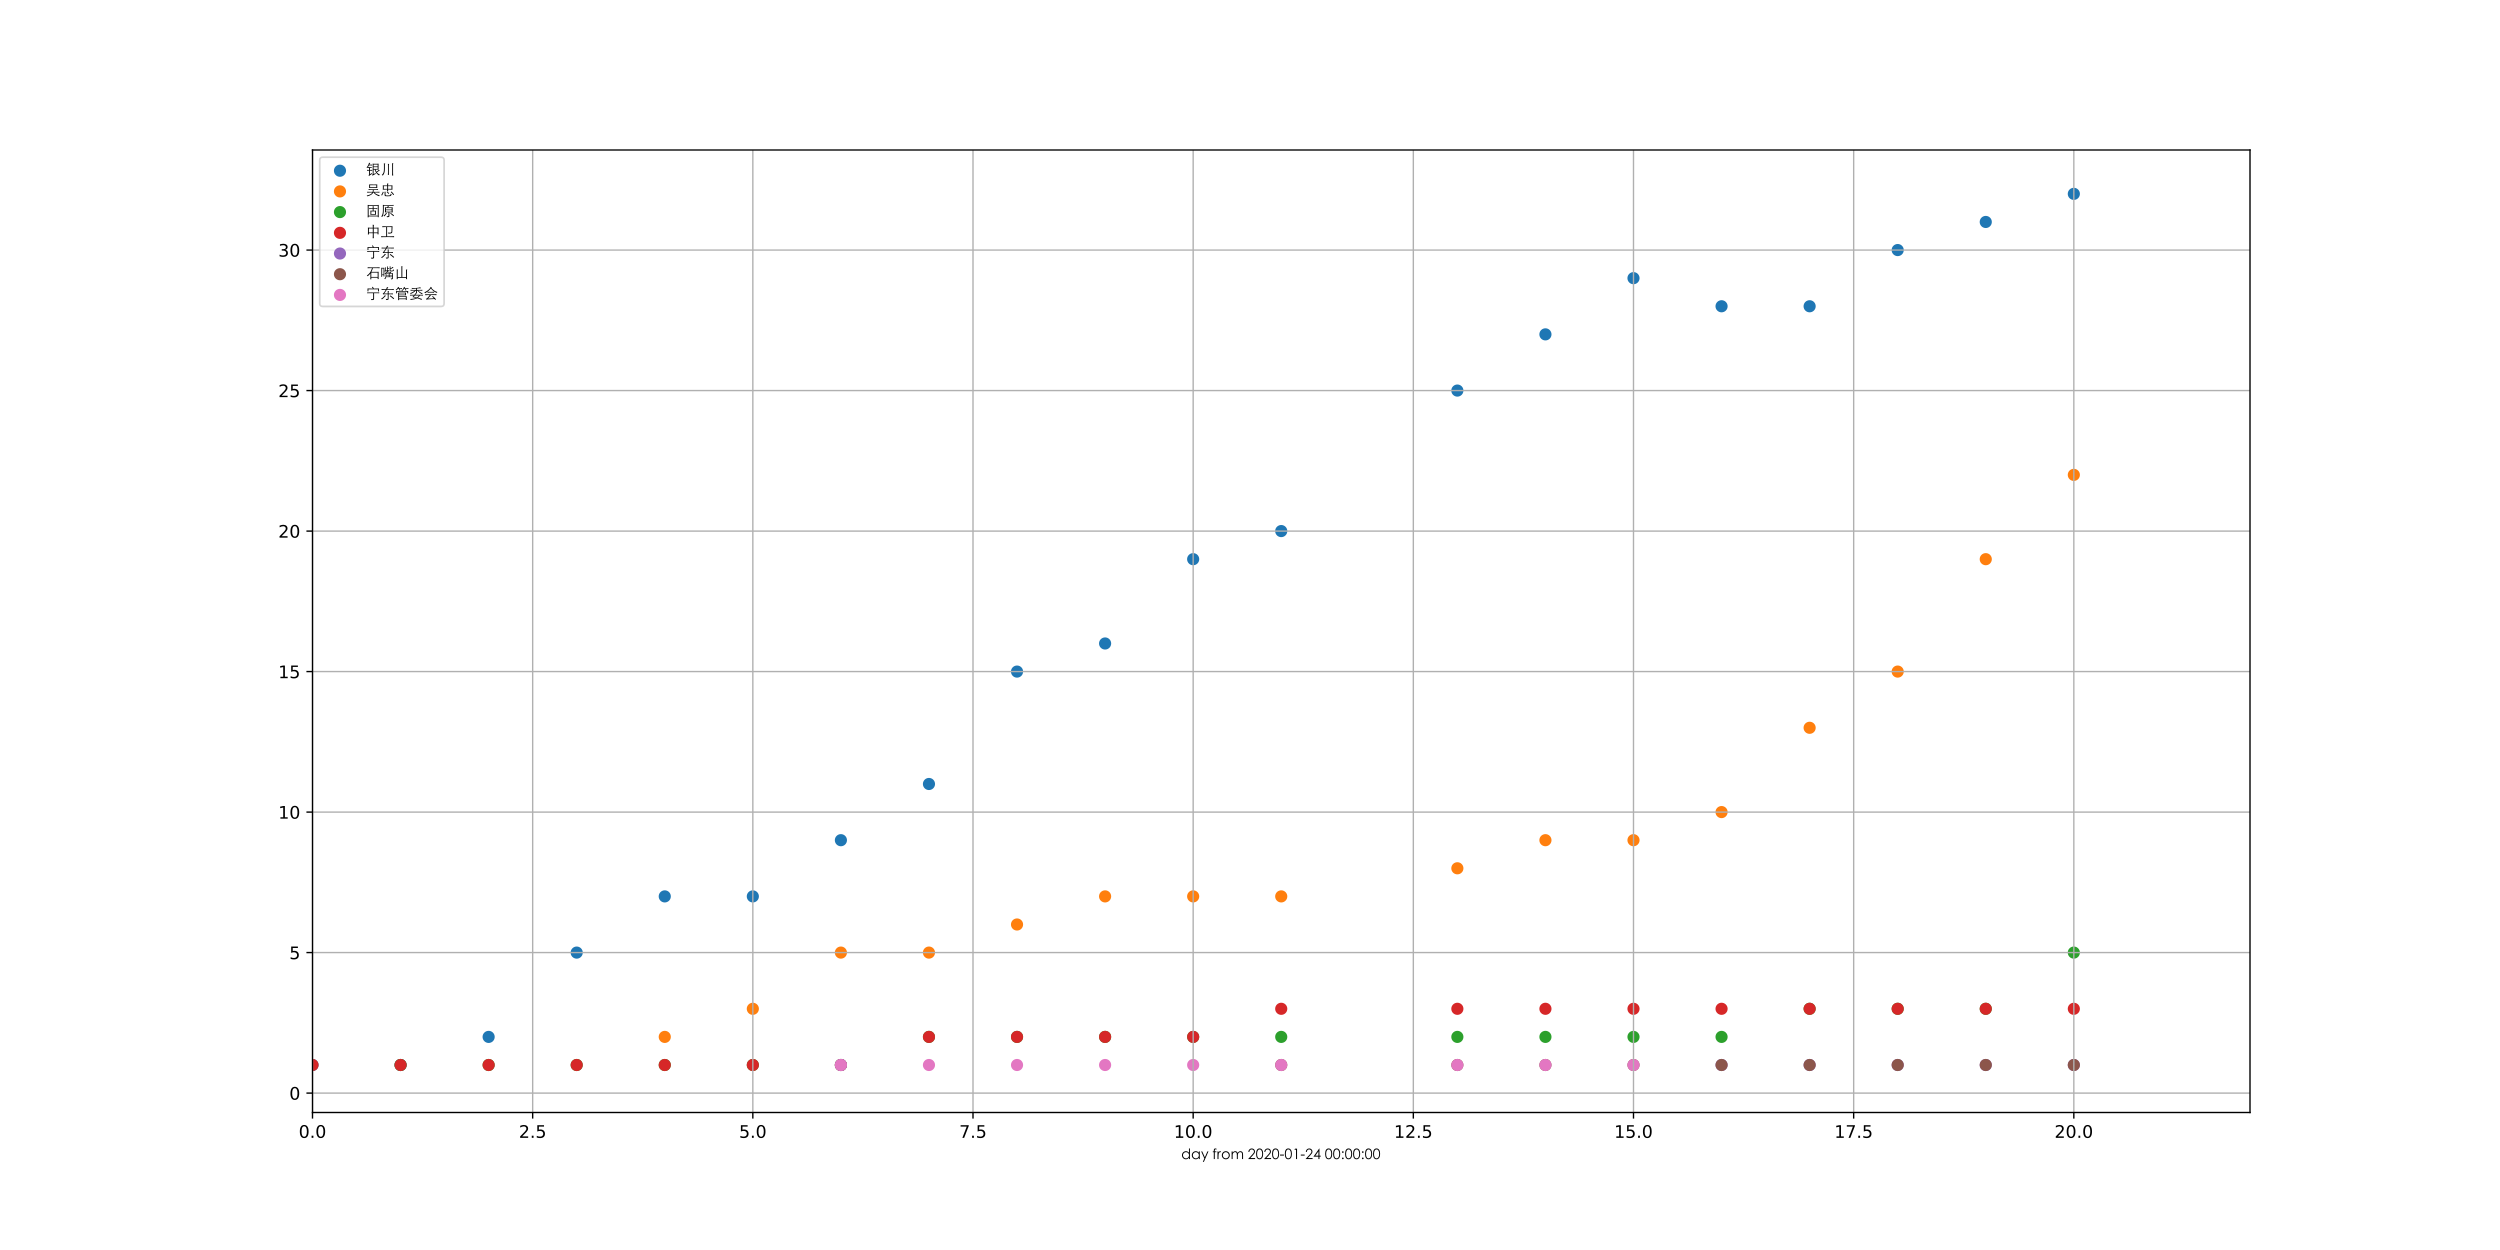 <?xml version="1.0" encoding="utf-8" standalone="no"?>
<!DOCTYPE svg PUBLIC "-//W3C//DTD SVG 1.1//EN"
  "http://www.w3.org/Graphics/SVG/1.1/DTD/svg11.dtd">
<!-- Created with matplotlib (https://matplotlib.org/) -->
<svg height="720pt" version="1.1" viewBox="0 0 1440 720" width="1440pt" xmlns="http://www.w3.org/2000/svg" xmlns:xlink="http://www.w3.org/1999/xlink">
 <defs>
  <style type="text/css">
*{stroke-linecap:butt;stroke-linejoin:round;}
  </style>
 </defs>
 <g id="figure_1">
  <g id="patch_1">
   <path d="M 0 720 
L 1440 720 
L 1440 0 
L 0 0 
z
" style="fill:#ffffff;"/>
  </g>
  <g id="axes_1">
   <g id="patch_2">
    <path d="M 180 640.8 
L 1296 640.8 
L 1296 86.4 
L 180 86.4 
z
" style="fill:#ffffff;"/>
   </g>
   <g id="PathCollection_1">
    <defs>
     <path d="M 0 3 
C 0.796 3 1.559 2.684 2.121 2.121 
C 2.684 1.559 3 0.796 3 0 
C 3 -0.796 2.684 -1.559 2.121 -2.121 
C 1.559 -2.684 0.796 -3 0 -3 
C -0.796 -3 -1.559 -2.684 -2.121 -2.121 
C -2.684 -1.559 -3 -0.796 -3 0 
C -3 0.796 -2.684 1.559 -2.121 2.121 
C -1.559 2.684 -0.796 3 0 3 
z
" id="me89c13c740" style="stroke:#1f77b4;"/>
    </defs>
    <g clip-path="url(#p211582130c)">
     <use style="fill:#1f77b4;stroke:#1f77b4;" x="1194.525" xlink:href="#me89c13c740" y="111.663"/>
     <use style="fill:#1f77b4;stroke:#1f77b4;" x="1143.799" xlink:href="#me89c13c740" y="127.849"/>
     <use style="fill:#1f77b4;stroke:#1f77b4;" x="1093.073" xlink:href="#me89c13c740" y="144.036"/>
     <use style="fill:#1f77b4;stroke:#1f77b4;" x="1042.346" xlink:href="#me89c13c740" y="176.408"/>
     <use style="fill:#1f77b4;stroke:#1f77b4;" x="991.62" xlink:href="#me89c13c740" y="176.408"/>
     <use style="fill:#1f77b4;stroke:#1f77b4;" x="940.894" xlink:href="#me89c13c740" y="160.222"/>
     <use style="fill:#1f77b4;stroke:#1f77b4;" x="890.168" xlink:href="#me89c13c740" y="192.595"/>
     <use style="fill:#1f77b4;stroke:#1f77b4;" x="839.441" xlink:href="#me89c13c740" y="224.968"/>
     <use style="fill:#1f77b4;stroke:#1f77b4;" x="737.989" xlink:href="#me89c13c740" y="305.899"/>
     <use style="fill:#1f77b4;stroke:#1f77b4;" x="687.263" xlink:href="#me89c13c740" y="322.086"/>
     <use style="fill:#1f77b4;stroke:#1f77b4;" x="636.536" xlink:href="#me89c13c740" y="370.645"/>
     <use style="fill:#1f77b4;stroke:#1f77b4;" x="585.81" xlink:href="#me89c13c740" y="386.831"/>
     <use style="fill:#1f77b4;stroke:#1f77b4;" x="535.084" xlink:href="#me89c13c740" y="451.576"/>
     <use style="fill:#1f77b4;stroke:#1f77b4;" x="484.358" xlink:href="#me89c13c740" y="483.949"/>
     <use style="fill:#1f77b4;stroke:#1f77b4;" x="433.631" xlink:href="#me89c13c740" y="516.322"/>
     <use style="fill:#1f77b4;stroke:#1f77b4;" x="382.905" xlink:href="#me89c13c740" y="516.322"/>
     <use style="fill:#1f77b4;stroke:#1f77b4;" x="332.179" xlink:href="#me89c13c740" y="548.695"/>
     <use style="fill:#1f77b4;stroke:#1f77b4;" x="281.453" xlink:href="#me89c13c740" y="597.254"/>
     <use style="fill:#1f77b4;stroke:#1f77b4;" x="230.726" xlink:href="#me89c13c740" y="613.44"/>
     <use style="fill:#1f77b4;stroke:#1f77b4;" x="180" xlink:href="#me89c13c740" y="613.44"/>
    </g>
   </g>
   <g id="PathCollection_2">
    <defs>
     <path d="M 0 3 
C 0.796 3 1.559 2.684 2.121 2.121 
C 2.684 1.559 3 0.796 3 0 
C 3 -0.796 2.684 -1.559 2.121 -2.121 
C 1.559 -2.684 0.796 -3 0 -3 
C -0.796 -3 -1.559 -2.684 -2.121 -2.121 
C -2.684 -1.559 -3 -0.796 -3 0 
C -3 0.796 -2.684 1.559 -2.121 2.121 
C -1.559 2.684 -0.796 3 0 3 
z
" id="maaacbbf6e3" style="stroke:#ff7f0e;"/>
    </defs>
    <g clip-path="url(#p211582130c)">
     <use style="fill:#ff7f0e;stroke:#ff7f0e;" x="1194.525" xlink:href="#maaacbbf6e3" y="273.527"/>
     <use style="fill:#ff7f0e;stroke:#ff7f0e;" x="1143.799" xlink:href="#maaacbbf6e3" y="322.086"/>
     <use style="fill:#ff7f0e;stroke:#ff7f0e;" x="1093.073" xlink:href="#maaacbbf6e3" y="386.831"/>
     <use style="fill:#ff7f0e;stroke:#ff7f0e;" x="1042.346" xlink:href="#maaacbbf6e3" y="419.204"/>
     <use style="fill:#ff7f0e;stroke:#ff7f0e;" x="991.62" xlink:href="#maaacbbf6e3" y="467.763"/>
     <use style="fill:#ff7f0e;stroke:#ff7f0e;" x="940.894" xlink:href="#maaacbbf6e3" y="483.949"/>
     <use style="fill:#ff7f0e;stroke:#ff7f0e;" x="890.168" xlink:href="#maaacbbf6e3" y="483.949"/>
     <use style="fill:#ff7f0e;stroke:#ff7f0e;" x="839.441" xlink:href="#maaacbbf6e3" y="500.136"/>
     <use style="fill:#ff7f0e;stroke:#ff7f0e;" x="737.989" xlink:href="#maaacbbf6e3" y="516.322"/>
     <use style="fill:#ff7f0e;stroke:#ff7f0e;" x="687.263" xlink:href="#maaacbbf6e3" y="516.322"/>
     <use style="fill:#ff7f0e;stroke:#ff7f0e;" x="636.536" xlink:href="#maaacbbf6e3" y="516.322"/>
     <use style="fill:#ff7f0e;stroke:#ff7f0e;" x="585.81" xlink:href="#maaacbbf6e3" y="532.508"/>
     <use style="fill:#ff7f0e;stroke:#ff7f0e;" x="535.084" xlink:href="#maaacbbf6e3" y="548.695"/>
     <use style="fill:#ff7f0e;stroke:#ff7f0e;" x="484.358" xlink:href="#maaacbbf6e3" y="548.695"/>
     <use style="fill:#ff7f0e;stroke:#ff7f0e;" x="433.631" xlink:href="#maaacbbf6e3" y="581.067"/>
     <use style="fill:#ff7f0e;stroke:#ff7f0e;" x="382.905" xlink:href="#maaacbbf6e3" y="597.254"/>
    </g>
   </g>
   <g id="PathCollection_3">
    <defs>
     <path d="M 0 3 
C 0.796 3 1.559 2.684 2.121 2.121 
C 2.684 1.559 3 0.796 3 0 
C 3 -0.796 2.684 -1.559 2.121 -2.121 
C 1.559 -2.684 0.796 -3 0 -3 
C -0.796 -3 -1.559 -2.684 -2.121 -2.121 
C -2.684 -1.559 -3 -0.796 -3 0 
C -3 0.796 -2.684 1.559 -2.121 2.121 
C -1.559 2.684 -0.796 3 0 3 
z
" id="meaed475f47" style="stroke:#2ca02c;"/>
    </defs>
    <g clip-path="url(#p211582130c)">
     <use style="fill:#2ca02c;stroke:#2ca02c;" x="1194.525" xlink:href="#meaed475f47" y="548.695"/>
     <use style="fill:#2ca02c;stroke:#2ca02c;" x="1143.799" xlink:href="#meaed475f47" y="581.067"/>
     <use style="fill:#2ca02c;stroke:#2ca02c;" x="1093.073" xlink:href="#meaed475f47" y="581.067"/>
     <use style="fill:#2ca02c;stroke:#2ca02c;" x="1042.346" xlink:href="#meaed475f47" y="581.067"/>
     <use style="fill:#2ca02c;stroke:#2ca02c;" x="991.62" xlink:href="#meaed475f47" y="597.254"/>
     <use style="fill:#2ca02c;stroke:#2ca02c;" x="940.894" xlink:href="#meaed475f47" y="597.254"/>
     <use style="fill:#2ca02c;stroke:#2ca02c;" x="890.168" xlink:href="#meaed475f47" y="597.254"/>
     <use style="fill:#2ca02c;stroke:#2ca02c;" x="839.441" xlink:href="#meaed475f47" y="597.254"/>
     <use style="fill:#2ca02c;stroke:#2ca02c;" x="737.989" xlink:href="#meaed475f47" y="597.254"/>
     <use style="fill:#2ca02c;stroke:#2ca02c;" x="687.263" xlink:href="#meaed475f47" y="597.254"/>
     <use style="fill:#2ca02c;stroke:#2ca02c;" x="636.536" xlink:href="#meaed475f47" y="597.254"/>
     <use style="fill:#2ca02c;stroke:#2ca02c;" x="585.81" xlink:href="#meaed475f47" y="597.254"/>
     <use style="fill:#2ca02c;stroke:#2ca02c;" x="535.084" xlink:href="#meaed475f47" y="597.254"/>
     <use style="fill:#2ca02c;stroke:#2ca02c;" x="484.358" xlink:href="#meaed475f47" y="613.44"/>
     <use style="fill:#2ca02c;stroke:#2ca02c;" x="433.631" xlink:href="#meaed475f47" y="613.44"/>
     <use style="fill:#2ca02c;stroke:#2ca02c;" x="382.905" xlink:href="#meaed475f47" y="613.44"/>
     <use style="fill:#2ca02c;stroke:#2ca02c;" x="332.179" xlink:href="#meaed475f47" y="613.44"/>
     <use style="fill:#2ca02c;stroke:#2ca02c;" x="281.453" xlink:href="#meaed475f47" y="613.44"/>
     <use style="fill:#2ca02c;stroke:#2ca02c;" x="230.726" xlink:href="#meaed475f47" y="613.44"/>
    </g>
   </g>
   <g id="PathCollection_4">
    <defs>
     <path d="M 0 3 
C 0.796 3 1.559 2.684 2.121 2.121 
C 2.684 1.559 3 0.796 3 0 
C 3 -0.796 2.684 -1.559 2.121 -2.121 
C 1.559 -2.684 0.796 -3 0 -3 
C -0.796 -3 -1.559 -2.684 -2.121 -2.121 
C -2.684 -1.559 -3 -0.796 -3 0 
C -3 0.796 -2.684 1.559 -2.121 2.121 
C -1.559 2.684 -0.796 3 0 3 
z
" id="m68afa865fe" style="stroke:#d62728;"/>
    </defs>
    <g clip-path="url(#p211582130c)">
     <use style="fill:#d62728;stroke:#d62728;" x="1194.525" xlink:href="#m68afa865fe" y="581.067"/>
     <use style="fill:#d62728;stroke:#d62728;" x="1143.799" xlink:href="#m68afa865fe" y="581.067"/>
     <use style="fill:#d62728;stroke:#d62728;" x="1093.073" xlink:href="#m68afa865fe" y="581.067"/>
     <use style="fill:#d62728;stroke:#d62728;" x="1042.346" xlink:href="#m68afa865fe" y="581.067"/>
     <use style="fill:#d62728;stroke:#d62728;" x="991.62" xlink:href="#m68afa865fe" y="581.067"/>
     <use style="fill:#d62728;stroke:#d62728;" x="940.894" xlink:href="#m68afa865fe" y="581.067"/>
     <use style="fill:#d62728;stroke:#d62728;" x="890.168" xlink:href="#m68afa865fe" y="581.067"/>
     <use style="fill:#d62728;stroke:#d62728;" x="839.441" xlink:href="#m68afa865fe" y="581.067"/>
     <use style="fill:#d62728;stroke:#d62728;" x="737.989" xlink:href="#m68afa865fe" y="581.067"/>
     <use style="fill:#d62728;stroke:#d62728;" x="687.263" xlink:href="#m68afa865fe" y="597.254"/>
     <use style="fill:#d62728;stroke:#d62728;" x="636.536" xlink:href="#m68afa865fe" y="597.254"/>
     <use style="fill:#d62728;stroke:#d62728;" x="585.81" xlink:href="#m68afa865fe" y="597.254"/>
     <use style="fill:#d62728;stroke:#d62728;" x="535.084" xlink:href="#m68afa865fe" y="597.254"/>
     <use style="fill:#d62728;stroke:#d62728;" x="484.358" xlink:href="#m68afa865fe" y="613.44"/>
     <use style="fill:#d62728;stroke:#d62728;" x="433.631" xlink:href="#m68afa865fe" y="613.44"/>
     <use style="fill:#d62728;stroke:#d62728;" x="382.905" xlink:href="#m68afa865fe" y="613.44"/>
     <use style="fill:#d62728;stroke:#d62728;" x="332.179" xlink:href="#m68afa865fe" y="613.44"/>
     <use style="fill:#d62728;stroke:#d62728;" x="281.453" xlink:href="#m68afa865fe" y="613.44"/>
     <use style="fill:#d62728;stroke:#d62728;" x="230.726" xlink:href="#m68afa865fe" y="613.44"/>
     <use style="fill:#d62728;stroke:#d62728;" x="180" xlink:href="#m68afa865fe" y="613.44"/>
    </g>
   </g>
   <g id="PathCollection_5">
    <defs>
     <path d="M 0 3 
C 0.796 3 1.559 2.684 2.121 2.121 
C 2.684 1.559 3 0.796 3 0 
C 3 -0.796 2.684 -1.559 2.121 -2.121 
C 1.559 -2.684 0.796 -3 0 -3 
C -0.796 -3 -1.559 -2.684 -2.121 -2.121 
C -2.684 -1.559 -3 -0.796 -3 0 
C -3 0.796 -2.684 1.559 -2.121 2.121 
C -1.559 2.684 -0.796 3 0 3 
z
" id="m36f8a682b4" style="stroke:#9467bd;"/>
    </defs>
    <g clip-path="url(#p211582130c)">
     <use style="fill:#9467bd;stroke:#9467bd;" x="1194.525" xlink:href="#m36f8a682b4" y="613.44"/>
     <use style="fill:#9467bd;stroke:#9467bd;" x="1143.799" xlink:href="#m36f8a682b4" y="613.44"/>
     <use style="fill:#9467bd;stroke:#9467bd;" x="1093.073" xlink:href="#m36f8a682b4" y="613.44"/>
     <use style="fill:#9467bd;stroke:#9467bd;" x="1042.346" xlink:href="#m36f8a682b4" y="613.44"/>
     <use style="fill:#9467bd;stroke:#9467bd;" x="991.62" xlink:href="#m36f8a682b4" y="613.44"/>
     <use style="fill:#9467bd;stroke:#9467bd;" x="484.358" xlink:href="#m36f8a682b4" y="613.44"/>
    </g>
   </g>
   <g id="PathCollection_6">
    <defs>
     <path d="M 0 3 
C 0.796 3 1.559 2.684 2.121 2.121 
C 2.684 1.559 3 0.796 3 0 
C 3 -0.796 2.684 -1.559 2.121 -2.121 
C 1.559 -2.684 0.796 -3 0 -3 
C -0.796 -3 -1.559 -2.684 -2.121 -2.121 
C -2.684 -1.559 -3 -0.796 -3 0 
C -3 0.796 -2.684 1.559 -2.121 2.121 
C -1.559 2.684 -0.796 3 0 3 
z
" id="m9ea5446391" style="stroke:#8c564b;"/>
    </defs>
    <g clip-path="url(#p211582130c)">
     <use style="fill:#8c564b;stroke:#8c564b;" x="1194.525" xlink:href="#m9ea5446391" y="613.44"/>
     <use style="fill:#8c564b;stroke:#8c564b;" x="1143.799" xlink:href="#m9ea5446391" y="613.44"/>
     <use style="fill:#8c564b;stroke:#8c564b;" x="1093.073" xlink:href="#m9ea5446391" y="613.44"/>
     <use style="fill:#8c564b;stroke:#8c564b;" x="1042.346" xlink:href="#m9ea5446391" y="613.44"/>
     <use style="fill:#8c564b;stroke:#8c564b;" x="991.62" xlink:href="#m9ea5446391" y="613.44"/>
     <use style="fill:#8c564b;stroke:#8c564b;" x="940.894" xlink:href="#m9ea5446391" y="613.44"/>
     <use style="fill:#8c564b;stroke:#8c564b;" x="890.168" xlink:href="#m9ea5446391" y="613.44"/>
     <use style="fill:#8c564b;stroke:#8c564b;" x="839.441" xlink:href="#m9ea5446391" y="613.44"/>
     <use style="fill:#8c564b;stroke:#8c564b;" x="737.989" xlink:href="#m9ea5446391" y="613.44"/>
    </g>
   </g>
   <g id="PathCollection_7">
    <defs>
     <path d="M 0 3 
C 0.796 3 1.559 2.684 2.121 2.121 
C 2.684 1.559 3 0.796 3 0 
C 3 -0.796 2.684 -1.559 2.121 -2.121 
C 1.559 -2.684 0.796 -3 0 -3 
C -0.796 -3 -1.559 -2.684 -2.121 -2.121 
C -2.684 -1.559 -3 -0.796 -3 0 
C -3 0.796 -2.684 1.559 -2.121 2.121 
C -1.559 2.684 -0.796 3 0 3 
z
" id="m348a61c7ee" style="stroke:#e377c2;"/>
    </defs>
    <g clip-path="url(#p211582130c)">
     <use style="fill:#e377c2;stroke:#e377c2;" x="940.894" xlink:href="#m348a61c7ee" y="613.44"/>
     <use style="fill:#e377c2;stroke:#e377c2;" x="890.168" xlink:href="#m348a61c7ee" y="613.44"/>
     <use style="fill:#e377c2;stroke:#e377c2;" x="839.441" xlink:href="#m348a61c7ee" y="613.44"/>
     <use style="fill:#e377c2;stroke:#e377c2;" x="737.989" xlink:href="#m348a61c7ee" y="613.44"/>
     <use style="fill:#e377c2;stroke:#e377c2;" x="687.263" xlink:href="#m348a61c7ee" y="613.44"/>
     <use style="fill:#e377c2;stroke:#e377c2;" x="636.536" xlink:href="#m348a61c7ee" y="613.44"/>
     <use style="fill:#e377c2;stroke:#e377c2;" x="585.81" xlink:href="#m348a61c7ee" y="613.44"/>
     <use style="fill:#e377c2;stroke:#e377c2;" x="535.084" xlink:href="#m348a61c7ee" y="613.44"/>
     <use style="fill:#e377c2;stroke:#e377c2;" x="484.358" xlink:href="#m348a61c7ee" y="613.44"/>
    </g>
   </g>
   <g id="matplotlib.axis_1">
    <g id="xtick_1">
     <g id="line2d_1">
      <path clip-path="url(#p211582130c)" d="M 180 640.8 
L 180 86.4 
" style="fill:none;stroke:#b0b0b0;stroke-linecap:square;stroke-width:0.8;"/>
     </g>
     <g id="line2d_2">
      <defs>
       <path d="M 0 0 
L 0 3.5 
" id="m62e3f77cd7" style="stroke:#000000;stroke-width:0.8;"/>
      </defs>
      <g>
       <use style="stroke:#000000;stroke-width:0.8;" x="180" xlink:href="#m62e3f77cd7" y="640.8"/>
      </g>
     </g>
     <g id="text_1">
      <!-- 0.0 -->
      <defs>
       <path d="M 31.781 66.406 
Q 24.172 66.406 20.328 58.906 
Q 16.5 51.422 16.5 36.375 
Q 16.5 21.391 20.328 13.891 
Q 24.172 6.391 31.781 6.391 
Q 39.453 6.391 43.281 13.891 
Q 47.125 21.391 47.125 36.375 
Q 47.125 51.422 43.281 58.906 
Q 39.453 66.406 31.781 66.406 
z
M 31.781 74.219 
Q 44.047 74.219 50.516 64.516 
Q 56.984 54.828 56.984 36.375 
Q 56.984 17.969 50.516 8.266 
Q 44.047 -1.422 31.781 -1.422 
Q 19.531 -1.422 13.062 8.266 
Q 6.594 17.969 6.594 36.375 
Q 6.594 54.828 13.062 64.516 
Q 19.531 74.219 31.781 74.219 
z
" id="DejaVuSans-48"/>
       <path d="M 10.688 12.406 
L 21 12.406 
L 21 0 
L 10.688 0 
z
" id="DejaVuSans-46"/>
      </defs>
      <g transform="translate(172.048 655.398)scale(0.1 -0.1)">
       <use xlink:href="#DejaVuSans-48"/>
       <use x="63.623" xlink:href="#DejaVuSans-46"/>
       <use x="95.41" xlink:href="#DejaVuSans-48"/>
      </g>
     </g>
    </g>
    <g id="xtick_2">
     <g id="line2d_3">
      <path clip-path="url(#p211582130c)" d="M 306.816 640.8 
L 306.816 86.4 
" style="fill:none;stroke:#b0b0b0;stroke-linecap:square;stroke-width:0.8;"/>
     </g>
     <g id="line2d_4">
      <g>
       <use style="stroke:#000000;stroke-width:0.8;" x="306.816" xlink:href="#m62e3f77cd7" y="640.8"/>
      </g>
     </g>
     <g id="text_2">
      <!-- 2.5 -->
      <defs>
       <path d="M 19.188 8.297 
L 53.609 8.297 
L 53.609 0 
L 7.328 0 
L 7.328 8.297 
Q 12.938 14.109 22.625 23.891 
Q 32.328 33.688 34.812 36.531 
Q 39.547 41.844 41.422 45.531 
Q 43.312 49.219 43.312 52.781 
Q 43.312 58.594 39.234 62.25 
Q 35.156 65.922 28.609 65.922 
Q 23.969 65.922 18.812 64.312 
Q 13.672 62.703 7.812 59.422 
L 7.812 69.391 
Q 13.766 71.781 18.938 73 
Q 24.125 74.219 28.422 74.219 
Q 39.75 74.219 46.484 68.547 
Q 53.219 62.891 53.219 53.422 
Q 53.219 48.922 51.531 44.891 
Q 49.859 40.875 45.406 35.406 
Q 44.188 33.984 37.641 27.219 
Q 31.109 20.453 19.188 8.297 
z
" id="DejaVuSans-50"/>
       <path d="M 10.797 72.906 
L 49.516 72.906 
L 49.516 64.594 
L 19.828 64.594 
L 19.828 46.734 
Q 21.969 47.469 24.109 47.828 
Q 26.266 48.188 28.422 48.188 
Q 40.625 48.188 47.75 41.5 
Q 54.891 34.812 54.891 23.391 
Q 54.891 11.625 47.562 5.094 
Q 40.234 -1.422 26.906 -1.422 
Q 22.312 -1.422 17.547 -0.641 
Q 12.797 0.141 7.719 1.703 
L 7.719 11.625 
Q 12.109 9.234 16.797 8.062 
Q 21.484 6.891 26.703 6.891 
Q 35.156 6.891 40.078 11.328 
Q 45.016 15.766 45.016 23.391 
Q 45.016 31 40.078 35.438 
Q 35.156 39.891 26.703 39.891 
Q 22.75 39.891 18.812 39.016 
Q 14.891 38.141 10.797 36.281 
z
" id="DejaVuSans-53"/>
      </defs>
      <g transform="translate(298.864 655.398)scale(0.1 -0.1)">
       <use xlink:href="#DejaVuSans-50"/>
       <use x="63.623" xlink:href="#DejaVuSans-46"/>
       <use x="95.41" xlink:href="#DejaVuSans-53"/>
      </g>
     </g>
    </g>
    <g id="xtick_3">
     <g id="line2d_5">
      <path clip-path="url(#p211582130c)" d="M 433.631 640.8 
L 433.631 86.4 
" style="fill:none;stroke:#b0b0b0;stroke-linecap:square;stroke-width:0.8;"/>
     </g>
     <g id="line2d_6">
      <g>
       <use style="stroke:#000000;stroke-width:0.8;" x="433.631" xlink:href="#m62e3f77cd7" y="640.8"/>
      </g>
     </g>
     <g id="text_3">
      <!-- 5.0 -->
      <g transform="translate(425.68 655.398)scale(0.1 -0.1)">
       <use xlink:href="#DejaVuSans-53"/>
       <use x="63.623" xlink:href="#DejaVuSans-46"/>
       <use x="95.41" xlink:href="#DejaVuSans-48"/>
      </g>
     </g>
    </g>
    <g id="xtick_4">
     <g id="line2d_7">
      <path clip-path="url(#p211582130c)" d="M 560.447 640.8 
L 560.447 86.4 
" style="fill:none;stroke:#b0b0b0;stroke-linecap:square;stroke-width:0.8;"/>
     </g>
     <g id="line2d_8">
      <g>
       <use style="stroke:#000000;stroke-width:0.8;" x="560.447" xlink:href="#m62e3f77cd7" y="640.8"/>
      </g>
     </g>
     <g id="text_4">
      <!-- 7.5 -->
      <defs>
       <path d="M 8.203 72.906 
L 55.078 72.906 
L 55.078 68.703 
L 28.609 0 
L 18.312 0 
L 43.219 64.594 
L 8.203 64.594 
z
" id="DejaVuSans-55"/>
      </defs>
      <g transform="translate(552.495 655.398)scale(0.1 -0.1)">
       <use xlink:href="#DejaVuSans-55"/>
       <use x="63.623" xlink:href="#DejaVuSans-46"/>
       <use x="95.41" xlink:href="#DejaVuSans-53"/>
      </g>
     </g>
    </g>
    <g id="xtick_5">
     <g id="line2d_9">
      <path clip-path="url(#p211582130c)" d="M 687.263 640.8 
L 687.263 86.4 
" style="fill:none;stroke:#b0b0b0;stroke-linecap:square;stroke-width:0.8;"/>
     </g>
     <g id="line2d_10">
      <g>
       <use style="stroke:#000000;stroke-width:0.8;" x="687.263" xlink:href="#m62e3f77cd7" y="640.8"/>
      </g>
     </g>
     <g id="text_5">
      <!-- 10.0 -->
      <defs>
       <path d="M 12.406 8.297 
L 28.516 8.297 
L 28.516 63.922 
L 10.984 60.406 
L 10.984 69.391 
L 28.422 72.906 
L 38.281 72.906 
L 38.281 8.297 
L 54.391 8.297 
L 54.391 0 
L 12.406 0 
z
" id="DejaVuSans-49"/>
      </defs>
      <g transform="translate(676.13 655.398)scale(0.1 -0.1)">
       <use xlink:href="#DejaVuSans-49"/>
       <use x="63.623" xlink:href="#DejaVuSans-48"/>
       <use x="127.246" xlink:href="#DejaVuSans-46"/>
       <use x="159.033" xlink:href="#DejaVuSans-48"/>
      </g>
     </g>
    </g>
    <g id="xtick_6">
     <g id="line2d_11">
      <path clip-path="url(#p211582130c)" d="M 814.078 640.8 
L 814.078 86.4 
" style="fill:none;stroke:#b0b0b0;stroke-linecap:square;stroke-width:0.8;"/>
     </g>
     <g id="line2d_12">
      <g>
       <use style="stroke:#000000;stroke-width:0.8;" x="814.078" xlink:href="#m62e3f77cd7" y="640.8"/>
      </g>
     </g>
     <g id="text_6">
      <!-- 12.5 -->
      <g transform="translate(802.945 655.398)scale(0.1 -0.1)">
       <use xlink:href="#DejaVuSans-49"/>
       <use x="63.623" xlink:href="#DejaVuSans-50"/>
       <use x="127.246" xlink:href="#DejaVuSans-46"/>
       <use x="159.033" xlink:href="#DejaVuSans-53"/>
      </g>
     </g>
    </g>
    <g id="xtick_7">
     <g id="line2d_13">
      <path clip-path="url(#p211582130c)" d="M 940.894 640.8 
L 940.894 86.4 
" style="fill:none;stroke:#b0b0b0;stroke-linecap:square;stroke-width:0.8;"/>
     </g>
     <g id="line2d_14">
      <g>
       <use style="stroke:#000000;stroke-width:0.8;" x="940.894" xlink:href="#m62e3f77cd7" y="640.8"/>
      </g>
     </g>
     <g id="text_7">
      <!-- 15.0 -->
      <g transform="translate(929.761 655.398)scale(0.1 -0.1)">
       <use xlink:href="#DejaVuSans-49"/>
       <use x="63.623" xlink:href="#DejaVuSans-53"/>
       <use x="127.246" xlink:href="#DejaVuSans-46"/>
       <use x="159.033" xlink:href="#DejaVuSans-48"/>
      </g>
     </g>
    </g>
    <g id="xtick_8">
     <g id="line2d_15">
      <path clip-path="url(#p211582130c)" d="M 1067.71 640.8 
L 1067.71 86.4 
" style="fill:none;stroke:#b0b0b0;stroke-linecap:square;stroke-width:0.8;"/>
     </g>
     <g id="line2d_16">
      <g>
       <use style="stroke:#000000;stroke-width:0.8;" x="1067.71" xlink:href="#m62e3f77cd7" y="640.8"/>
      </g>
     </g>
     <g id="text_8">
      <!-- 17.5 -->
      <g transform="translate(1056.577 655.398)scale(0.1 -0.1)">
       <use xlink:href="#DejaVuSans-49"/>
       <use x="63.623" xlink:href="#DejaVuSans-55"/>
       <use x="127.246" xlink:href="#DejaVuSans-46"/>
       <use x="159.033" xlink:href="#DejaVuSans-53"/>
      </g>
     </g>
    </g>
    <g id="xtick_9">
     <g id="line2d_17">
      <path clip-path="url(#p211582130c)" d="M 1194.525 640.8 
L 1194.525 86.4 
" style="fill:none;stroke:#b0b0b0;stroke-linecap:square;stroke-width:0.8;"/>
     </g>
     <g id="line2d_18">
      <g>
       <use style="stroke:#000000;stroke-width:0.8;" x="1194.525" xlink:href="#m62e3f77cd7" y="640.8"/>
      </g>
     </g>
     <g id="text_9">
      <!-- 20.0 -->
      <g transform="translate(1183.392 655.398)scale(0.1 -0.1)">
       <use xlink:href="#DejaVuSans-50"/>
       <use x="63.623" xlink:href="#DejaVuSans-48"/>
       <use x="127.246" xlink:href="#DejaVuSans-46"/>
       <use x="159.033" xlink:href="#DejaVuSans-48"/>
      </g>
     </g>
    </g>
    <g id="text_10">
     <!-- day from 2020-01-24 00:00:00 -->
     <defs>
      <path d="M 60.594 79.594 
L 60.594 6 
L 53.906 6 
L 53.906 15.094 
Q 44.797 4.203 33.047 4.203 
Q 21.297 4.203 13.297 12.5 
Q 5.297 20.797 5.297 32.391 
Q 5.297 44 13.391 52.25 
Q 21.5 60.5 32.797 60.5 
Q 45.797 60.5 53.906 49.406 
L 53.906 79.594 
z
M 54.297 32.203 
Q 54.297 41.297 48.297 47.594 
Q 42.297 53.906 33.297 53.906 
Q 24.297 53.906 18.25 47.453 
Q 12.203 41 12.203 32.25 
Q 12.203 23.5 18.391 17 
Q 24.594 10.5 33.047 10.5 
Q 41.5 10.5 47.891 16.641 
Q 54.297 22.797 54.297 32.203 
z
" id="STHeitiTC-Light-100"/>
      <path d="M 60.5 59.094 
L 60.5 6 
L 53.797 6 
L 53.797 15.094 
Q 44.703 4.203 33 4.203 
Q 21.297 4.203 13.25 12.547 
Q 5.203 20.906 5.203 32.453 
Q 5.203 44 13.297 52.25 
Q 21.406 60.5 32.703 60.5 
Q 45.703 60.5 53.797 49.406 
L 53.797 59.094 
z
M 54.203 32.297 
Q 54.203 41.406 48.094 47.656 
Q 42 53.906 33.141 53.906 
Q 24.297 53.906 18.188 47.453 
Q 12.094 41 12.094 32.203 
Q 12.094 23.406 18.297 16.953 
Q 24.5 10.5 33.141 10.5 
Q 41.797 10.5 48 16.703 
Q 54.203 22.906 54.203 32.297 
z
" id="STHeitiTC-Light-97"/>
      <path d="M 1.906 59.094 
L 9.094 59.094 
L 27.406 18.203 
L 45.094 59.094 
L 52.406 59.094 
L 20.703 -13.406 
L 13.5 -13.406 
L 23.703 10 
z
" id="STHeitiTC-Light-121"/>
      <path id="STHeitiTC-Light-32"/>
      <path d="M 29.5 78.203 
L 29.5 71.5 
Q 25.594 73.203 22.547 73.203 
Q 19.5 73.203 18.594 71.25 
Q 17.703 69.297 17.703 64.906 
L 17.703 59.094 
L 28.797 59.094 
L 28.797 53.297 
L 17.703 53.297 
L 17.703 6 
L 10.797 6 
L 10.797 53.297 
L 3.906 53.297 
L 3.906 59.094 
L 10.797 59.094 
L 10.797 66 
Q 10.797 73 13.391 76.297 
Q 16 79.594 21.5 79.594 
Q 24.703 79.594 29.5 78.203 
z
" id="STHeitiTC-Light-102"/>
      <path d="M 5 59.094 
L 12 59.094 
L 12 51.406 
Q 14.797 56.094 17.438 58.297 
Q 20.094 60.5 23.344 60.5 
Q 26.594 60.5 29.906 58.703 
L 26.297 52.906 
Q 24.797 53.797 23.203 53.797 
Q 20.094 53.797 17.344 50.594 
Q 14.594 47.406 13.297 42.344 
Q 12 37.297 12 24 
L 12 6 
L 5 6 
z
" id="STHeitiTC-Light-114"/>
      <path d="M 5.094 32.203 
Q 5.094 43.906 13.141 52.203 
Q 21.203 60.5 32.75 60.5 
Q 44.297 60.5 52.344 52.203 
Q 60.406 43.906 60.406 32.297 
Q 60.406 20.703 52.453 12.453 
Q 44.5 4.203 32.797 4.203 
Q 21.094 4.203 13.094 12.453 
Q 5.094 20.703 5.094 32.203 
z
M 53.5 32.094 
Q 53.5 40.906 47.344 47.344 
Q 41.203 53.797 32.75 53.797 
Q 24.297 53.797 18.188 47.344 
Q 12.094 40.906 12.094 32 
Q 12.094 23.094 18 16.891 
Q 23.906 10.703 32.656 10.703 
Q 41.406 10.703 47.453 16.953 
Q 53.5 23.203 53.5 32.094 
z
" id="STHeitiTC-Light-111"/>
      <path d="M 7.594 59.094 
L 14.406 59.094 
L 14.406 49.906 
Q 21.5 60.5 32.594 60.5 
Q 38.5 60.5 43.141 57.141 
Q 47.797 53.797 49.406 47.703 
Q 52.703 53.906 57.797 57.203 
Q 62.906 60.5 69.547 60.5 
Q 76.203 60.5 81.594 55.344 
Q 87 50.203 87 35 
L 87 6 
L 80 6 
L 80 35 
Q 80 42.297 79.094 45.75 
Q 78.203 49.203 75.203 51.547 
Q 72.203 53.906 67.25 53.906 
Q 62.297 53.906 58 50.594 
Q 53.703 47.297 52.094 42.188 
Q 50.5 37.094 50.5 26.797 
L 50.5 6 
L 43.797 6 
L 43.797 33.203 
Q 43.797 41.703 42.891 45.344 
Q 42 49 38.891 51.453 
Q 35.797 53.906 31.297 53.906 
Q 26.797 53.906 22.844 51.25 
Q 18.906 48.594 16.656 44 
Q 14.406 39.406 14.406 28.5 
L 14.406 6 
L 7.594 6 
z
" id="STHeitiTC-Light-109"/>
      <path d="M 11.594 55.297 
L 4.703 55.297 
Q 5.203 66.297 12 72.938 
Q 18.797 79.594 28.438 79.594 
Q 38.094 79.594 44.438 73.344 
Q 50.797 67.094 50.797 58.094 
Q 50.797 51.406 47.25 45.703 
Q 43.703 40 36.5 32.203 
L 18.594 12.906 
L 51.797 12.906 
L 51.797 6 
L 3 6 
L 30.406 35.594 
Q 37.594 43.406 40.688 47.906 
Q 43.797 52.406 43.797 58.203 
Q 43.797 64 39.25 68.391 
Q 34.703 72.797 27.953 72.797 
Q 21.203 72.797 16.75 68.25 
Q 12.297 63.703 11.594 55.297 
z
" id="STHeitiTC-Light-50"/>
      <path d="M 27.297 4.203 
Q 15.703 4.203 9.453 13.75 
Q 3.203 23.297 3.203 41.891 
Q 3.203 60.5 9.453 70.047 
Q 15.703 79.594 27.203 79.594 
Q 38.703 79.594 45.453 69.844 
Q 52.203 60.094 52.203 41.891 
Q 52.203 23.703 45.391 13.953 
Q 38.594 4.203 27.297 4.203 
z
M 27.5 72.797 
Q 19.203 72.797 14.594 64.797 
Q 10 56.797 10 41.703 
Q 10 10.703 27.5 10.703 
Q 36 10.703 40.75 18.844 
Q 45.5 27 45.5 41.891 
Q 45.5 56.797 40.594 64.797 
Q 35.703 72.797 27.5 72.797 
z
" id="STHeitiTC-Light-48"/>
      <path d="M 3.203 37 
L 30 37 
L 30 30 
L 3.203 30 
z
" id="STHeitiTC-Light-45"/>
      <path d="M 18.5 77.797 
L 32.594 77.797 
L 32.594 6 
L 25.5 6 
L 25.5 70.797 
L 14.203 70.797 
z
" id="STHeitiTC-Light-49"/>
      <path d="M 42.594 79.594 
L 44 79.594 
L 44 29.594 
L 52.703 29.594 
L 52.703 22.703 
L 44 22.703 
L 44 6 
L 36.906 6 
L 36.906 22.703 
L 2.5 22.703 
z
M 36.906 29.594 
L 36.906 59.5 
L 15.703 29.594 
z
" id="STHeitiTC-Light-52"/>
      <path d="M 9.094 54.406 
Q 9.094 56.906 10.891 58.703 
Q 12.703 60.5 15.141 60.5 
Q 17.594 60.5 19.344 58.75 
Q 21.094 57 21.094 54.453 
Q 21.094 51.906 19.391 50.156 
Q 17.703 48.406 15.141 48.406 
Q 12.594 48.406 10.844 50.156 
Q 9.094 51.906 9.094 54.406 
z
M 9.094 10.703 
Q 9.094 13.203 10.891 14.953 
Q 12.703 16.703 15.141 16.703 
Q 17.594 16.703 19.344 14.953 
Q 21.094 13.203 21.094 10.641 
Q 21.094 8.094 19.344 6.344 
Q 17.594 4.594 15.141 4.594 
Q 12.703 4.594 10.891 6.391 
Q 9.094 8.203 9.094 10.703 
z
" id="STHeitiTC-Light-58"/>
     </defs>
     <g transform="translate(680.369 668.108)scale(0.083 -0.083)">
      <use xlink:href="#STHeitiTC-Light-100"/>
      <use x="68.5" xlink:href="#STHeitiTC-Light-97"/>
      <use x="136.8" xlink:href="#STHeitiTC-Light-121"/>
      <use x="190.4" xlink:href="#STHeitiTC-Light-32"/>
      <use x="215.4" xlink:href="#STHeitiTC-Light-102"/>
      <use x="246.8" xlink:href="#STHeitiTC-Light-114"/>
      <use x="276.9" xlink:href="#STHeitiTC-Light-111"/>
      <use x="342.4" xlink:href="#STHeitiTC-Light-109"/>
      <use x="436.2" xlink:href="#STHeitiTC-Light-32"/>
      <use x="461.2" xlink:href="#STHeitiTC-Light-50"/>
      <use x="516.6" xlink:href="#STHeitiTC-Light-48"/>
      <use x="572" xlink:href="#STHeitiTC-Light-50"/>
      <use x="627.4" xlink:href="#STHeitiTC-Light-48"/>
      <use x="682.8" xlink:href="#STHeitiTC-Light-45"/>
      <use x="716" xlink:href="#STHeitiTC-Light-48"/>
      <use x="771.4" xlink:href="#STHeitiTC-Light-49"/>
      <use x="826.8" xlink:href="#STHeitiTC-Light-45"/>
      <use x="860" xlink:href="#STHeitiTC-Light-50"/>
      <use x="915.4" xlink:href="#STHeitiTC-Light-52"/>
      <use x="970.8" xlink:href="#STHeitiTC-Light-32"/>
      <use x="995.8" xlink:href="#STHeitiTC-Light-48"/>
      <use x="1051.2" xlink:href="#STHeitiTC-Light-48"/>
      <use x="1106.6" xlink:href="#STHeitiTC-Light-58"/>
      <use x="1134.3" xlink:href="#STHeitiTC-Light-48"/>
      <use x="1189.7" xlink:href="#STHeitiTC-Light-48"/>
      <use x="1245.1" xlink:href="#STHeitiTC-Light-58"/>
      <use x="1272.8" xlink:href="#STHeitiTC-Light-48"/>
      <use x="1328.2" xlink:href="#STHeitiTC-Light-48"/>
     </g>
    </g>
   </g>
   <g id="matplotlib.axis_2">
    <g id="ytick_1">
     <g id="line2d_19">
      <path clip-path="url(#p211582130c)" d="M 180 629.626 
L 1296 629.626 
" style="fill:none;stroke:#b0b0b0;stroke-linecap:square;stroke-width:0.8;"/>
     </g>
     <g id="line2d_20">
      <defs>
       <path d="M 0 0 
L -3.5 0 
" id="m6b7fe6d444" style="stroke:#000000;stroke-width:0.8;"/>
      </defs>
      <g>
       <use style="stroke:#000000;stroke-width:0.8;" x="180" xlink:href="#m6b7fe6d444" y="629.626"/>
      </g>
     </g>
     <g id="text_11">
      <!-- 0 -->
      <g transform="translate(166.637 633.426)scale(0.1 -0.1)">
       <use xlink:href="#DejaVuSans-48"/>
      </g>
     </g>
    </g>
    <g id="ytick_2">
     <g id="line2d_21">
      <path clip-path="url(#p211582130c)" d="M 180 548.695 
L 1296 548.695 
" style="fill:none;stroke:#b0b0b0;stroke-linecap:square;stroke-width:0.8;"/>
     </g>
     <g id="line2d_22">
      <g>
       <use style="stroke:#000000;stroke-width:0.8;" x="180" xlink:href="#m6b7fe6d444" y="548.695"/>
      </g>
     </g>
     <g id="text_12">
      <!-- 5 -->
      <g transform="translate(166.637 552.494)scale(0.1 -0.1)">
       <use xlink:href="#DejaVuSans-53"/>
      </g>
     </g>
    </g>
    <g id="ytick_3">
     <g id="line2d_23">
      <path clip-path="url(#p211582130c)" d="M 180 467.763 
L 1296 467.763 
" style="fill:none;stroke:#b0b0b0;stroke-linecap:square;stroke-width:0.8;"/>
     </g>
     <g id="line2d_24">
      <g>
       <use style="stroke:#000000;stroke-width:0.8;" x="180" xlink:href="#m6b7fe6d444" y="467.763"/>
      </g>
     </g>
     <g id="text_13">
      <!-- 10 -->
      <g transform="translate(160.275 471.562)scale(0.1 -0.1)">
       <use xlink:href="#DejaVuSans-49"/>
       <use x="63.623" xlink:href="#DejaVuSans-48"/>
      </g>
     </g>
    </g>
    <g id="ytick_4">
     <g id="line2d_25">
      <path clip-path="url(#p211582130c)" d="M 180 386.831 
L 1296 386.831 
" style="fill:none;stroke:#b0b0b0;stroke-linecap:square;stroke-width:0.8;"/>
     </g>
     <g id="line2d_26">
      <g>
       <use style="stroke:#000000;stroke-width:0.8;" x="180" xlink:href="#m6b7fe6d444" y="386.831"/>
      </g>
     </g>
     <g id="text_14">
      <!-- 15 -->
      <g transform="translate(160.275 390.63)scale(0.1 -0.1)">
       <use xlink:href="#DejaVuSans-49"/>
       <use x="63.623" xlink:href="#DejaVuSans-53"/>
      </g>
     </g>
    </g>
    <g id="ytick_5">
     <g id="line2d_27">
      <path clip-path="url(#p211582130c)" d="M 180 305.899 
L 1296 305.899 
" style="fill:none;stroke:#b0b0b0;stroke-linecap:square;stroke-width:0.8;"/>
     </g>
     <g id="line2d_28">
      <g>
       <use style="stroke:#000000;stroke-width:0.8;" x="180" xlink:href="#m6b7fe6d444" y="305.899"/>
      </g>
     </g>
     <g id="text_15">
      <!-- 20 -->
      <g transform="translate(160.275 309.699)scale(0.1 -0.1)">
       <use xlink:href="#DejaVuSans-50"/>
       <use x="63.623" xlink:href="#DejaVuSans-48"/>
      </g>
     </g>
    </g>
    <g id="ytick_6">
     <g id="line2d_29">
      <path clip-path="url(#p211582130c)" d="M 180 224.968 
L 1296 224.968 
" style="fill:none;stroke:#b0b0b0;stroke-linecap:square;stroke-width:0.8;"/>
     </g>
     <g id="line2d_30">
      <g>
       <use style="stroke:#000000;stroke-width:0.8;" x="180" xlink:href="#m6b7fe6d444" y="224.968"/>
      </g>
     </g>
     <g id="text_16">
      <!-- 25 -->
      <g transform="translate(160.275 228.767)scale(0.1 -0.1)">
       <use xlink:href="#DejaVuSans-50"/>
       <use x="63.623" xlink:href="#DejaVuSans-53"/>
      </g>
     </g>
    </g>
    <g id="ytick_7">
     <g id="line2d_31">
      <path clip-path="url(#p211582130c)" d="M 180 144.036 
L 1296 144.036 
" style="fill:none;stroke:#b0b0b0;stroke-linecap:square;stroke-width:0.8;"/>
     </g>
     <g id="line2d_32">
      <g>
       <use style="stroke:#000000;stroke-width:0.8;" x="180" xlink:href="#m6b7fe6d444" y="144.036"/>
      </g>
     </g>
     <g id="text_17">
      <!-- 30 -->
      <defs>
       <path d="M 40.578 39.312 
Q 47.656 37.797 51.625 33 
Q 55.609 28.219 55.609 21.188 
Q 55.609 10.406 48.188 4.484 
Q 40.766 -1.422 27.094 -1.422 
Q 22.516 -1.422 17.656 -0.516 
Q 12.797 0.391 7.625 2.203 
L 7.625 11.719 
Q 11.719 9.328 16.594 8.109 
Q 21.484 6.891 26.812 6.891 
Q 36.078 6.891 40.938 10.547 
Q 45.797 14.203 45.797 21.188 
Q 45.797 27.641 41.281 31.266 
Q 36.766 34.906 28.719 34.906 
L 20.219 34.906 
L 20.219 43.016 
L 29.109 43.016 
Q 36.375 43.016 40.234 45.922 
Q 44.094 48.828 44.094 54.297 
Q 44.094 59.906 40.109 62.906 
Q 36.141 65.922 28.719 65.922 
Q 24.656 65.922 20.016 65.031 
Q 15.375 64.156 9.812 62.312 
L 9.812 71.094 
Q 15.438 72.656 20.344 73.438 
Q 25.25 74.219 29.594 74.219 
Q 40.828 74.219 47.359 69.109 
Q 53.906 64.016 53.906 55.328 
Q 53.906 49.266 50.438 45.094 
Q 46.969 40.922 40.578 39.312 
z
" id="DejaVuSans-51"/>
      </defs>
      <g transform="translate(160.275 147.835)scale(0.1 -0.1)">
       <use xlink:href="#DejaVuSans-51"/>
       <use x="63.623" xlink:href="#DejaVuSans-48"/>
      </g>
     </g>
    </g>
   </g>
   <g id="patch_3">
    <path d="M 180 640.8 
L 180 86.4 
" style="fill:none;stroke:#000000;stroke-linecap:square;stroke-linejoin:miter;stroke-width:0.8;"/>
   </g>
   <g id="patch_4">
    <path d="M 1296 640.8 
L 1296 86.4 
" style="fill:none;stroke:#000000;stroke-linecap:square;stroke-linejoin:miter;stroke-width:0.8;"/>
   </g>
   <g id="patch_5">
    <path d="M 180 640.8 
L 1296 640.8 
" style="fill:none;stroke:#000000;stroke-linecap:square;stroke-linejoin:miter;stroke-width:0.8;"/>
   </g>
   <g id="patch_6">
    <path d="M 180 86.4 
L 1296 86.4 
" style="fill:none;stroke:#000000;stroke-linecap:square;stroke-linejoin:miter;stroke-width:0.8;"/>
   </g>
   <g id="legend_1">
    <g id="patch_7">
     <path d="M 185.831 176.505 
L 254.137 176.505 
Q 255.803 176.505 255.803 174.839 
L 255.803 92.231 
Q 255.803 90.565 254.137 90.565 
L 185.831 90.565 
Q 184.165 90.565 184.165 92.231 
L 184.165 174.839 
Q 184.165 176.505 185.831 176.505 
z
" style="fill:#ffffff;opacity:0.8;stroke:#cccccc;stroke-linejoin:miter;"/>
    </g>
    <g id="PathCollection_8">
     <g>
      <use style="fill:#1f77b4;stroke:#1f77b4;" x="195.827" xlink:href="#me89c13c740" y="98.341"/>
     </g>
    </g>
    <g id="text_18">
     <!-- 银川 -->
     <defs>
      <path d="M 52.406 69.297 
L 52.406 56 
L 80.797 56 
L 80.797 69.297 
z
M 52.406 51.297 
L 52.406 39 
L 80.797 39 
L 80.797 51.297 
z
M 72.406 19.297 
Q 76.094 21.797 78.547 23.5 
Q 81 25.203 82.844 26.703 
Q 84.703 28.203 86.25 29.703 
Q 87.797 31.203 89.797 33.297 
Q 91 31.5 92.141 30.141 
Q 93.297 28.797 94.594 27.906 
Q 95.797 27.094 95.438 26.5 
Q 95.094 25.906 93.797 26 
Q 93.203 26 92.141 25.641 
Q 91.094 25.297 89.047 24.094 
Q 87 22.906 83.75 20.75 
Q 80.5 18.594 75.406 15.094 
Q 77.703 12.094 79.953 9.938 
Q 82.203 7.797 84.703 6.047 
Q 87.203 4.297 90.047 2.844 
Q 92.906 1.406 96.406 -0.203 
Q 94.406 -1.5 92.797 -3.094 
Q 91.203 -4.703 90.406 -6.406 
Q 87.203 -4.5 84.75 -2.703 
Q 82.297 -0.906 80.094 1.141 
Q 77.906 3.203 75.703 5.641 
Q 73.5 8.094 71 11.406 
Q 69.5 13.406 67.891 16.047 
Q 66.297 18.703 64.891 21.75 
Q 63.5 24.797 62.297 28 
Q 61.094 31.203 60.406 34.297 
L 52.406 34.297 
L 52.406 3 
Q 59.703 6.297 66.906 10.094 
Q 67 8.094 67.25 7 
Q 67.5 5.906 68.094 4.5 
Q 61.297 1.203 55.688 -1.938 
Q 50.094 -5.094 45.406 -8 
Q 44.594 -6.203 43.688 -4.594 
Q 42.797 -3 41.5 -1.5 
Q 42.797 -1 44.047 -0.5 
Q 45.297 0 46.5 0.5 
L 46.5 64.797 
Q 46.5 67.906 46.344 70.406 
Q 46.203 72.906 45.797 75.5 
Q 47.297 75.297 49.547 75.094 
Q 51.797 74.906 54.641 74.75 
Q 57.5 74.594 60.641 74.5 
Q 63.797 74.406 67.094 74.406 
Q 73.703 74.406 79.094 74.703 
Q 84.5 75 87.297 75.5 
Q 87.094 72.906 86.938 70.344 
Q 86.797 67.797 86.797 64.797 
L 86.797 46 
Q 86.797 42.297 86.938 39.438 
Q 87.094 36.594 87.406 33.5 
Q 84.203 33.906 79.25 34.094 
Q 74.297 34.297 66.094 34.297 
Q 66.906 29.906 68.5 26.297 
Q 70.094 22.703 72.406 19.297 
z
M 21.594 26.797 
Q 17.203 26.797 13.344 26.594 
Q 9.5 26.406 7.203 26 
L 7.203 32.594 
Q 9.703 32.203 13.453 32 
Q 17.203 31.797 21.594 31.797 
L 21.594 46.406 
Q 19 46.297 16.844 46.141 
Q 14.703 46 13 45.703 
L 13 50.594 
Q 11.906 48.906 10.844 47.406 
Q 9.797 45.906 9 44.797 
Q 7.703 46.203 6.5 47.203 
Q 5.297 48.203 3.5 49 
Q 7 52.406 9.891 56.5 
Q 12.797 60.594 14.938 65.047 
Q 17.094 69.5 18.594 73.891 
Q 20.094 78.297 20.906 82.297 
Q 22.594 81.406 24.594 80.594 
Q 26.594 79.797 27.906 79.5 
Q 29.5 79.094 29.594 78.5 
Q 29.703 77.906 28.203 77.094 
Q 26.5 76.297 22.797 68.406 
L 30.797 68.406 
Q 34.797 68.406 37.344 68.547 
Q 39.906 68.703 42.094 68.906 
L 42.094 62.703 
Q 40 62.906 37.391 63.047 
Q 34.797 63.203 30.797 63.203 
L 20.406 63.203 
Q 19 60.594 17.297 57.688 
Q 15.594 54.797 13.797 52 
Q 16.094 51.594 18.594 51.438 
Q 21.094 51.297 25.594 51.297 
Q 29.797 51.297 33.391 51.5 
Q 37 51.703 39.297 52.094 
L 39.297 45.703 
Q 35 46.5 27.594 46.5 
L 27.594 31.797 
Q 32.094 31.797 36.141 32 
Q 40.203 32.203 42.703 32.594 
L 42.703 26 
Q 40.297 26.406 36.188 26.594 
Q 32.094 26.797 27.594 26.797 
L 27.594 2.406 
Q 30.906 4.406 34.156 6.547 
Q 37.406 8.703 40 10.5 
Q 39.906 7.203 42 4.703 
L 28.906 -4.297 
Q 27.203 -5.5 26.094 -6.25 
Q 25 -7 24.203 -7.594 
Q 23.406 -8.203 22.75 -8.75 
Q 22.094 -9.297 21.406 -10 
Q 20.594 -8.203 19.344 -6.703 
Q 18.094 -5.203 16.5 -3.906 
Q 17.5 -3.406 18.797 -2.703 
Q 20.094 -2 21.594 -1.203 
z
" id="STHeitiTC-Light-38134"/>
      <path d="M 59.797 71.297 
Q 59.094 70.906 58.75 69.656 
Q 58.406 68.406 58.406 66.594 
L 58.406 16.703 
Q 58.406 14.906 58.453 12.547 
Q 58.5 10.203 58.641 7.641 
Q 58.797 5.094 59 2.5 
Q 59.203 -0.094 59.406 -2.203 
L 51.594 -2.203 
Q 51.797 -0.297 51.938 2.203 
Q 52.094 4.703 52.25 7.344 
Q 52.406 10 52.453 12.453 
Q 52.5 14.906 52.5 16.703 
L 52.5 58.297 
Q 52.5 63.406 52.297 67.75 
Q 52.094 72.094 51.594 74.297 
Q 56.203 73.094 59.094 73.297 
Q 60.797 73.406 61 72.75 
Q 61.203 72.094 59.797 71.297 
z
M 89.094 75.703 
Q 88.5 75.297 88.094 74.297 
Q 87.703 73.297 87.703 71.5 
L 87.703 12.406 
Q 87.703 10.594 87.75 8.141 
Q 87.797 5.703 87.938 3.047 
Q 88.094 0.406 88.297 -2.25 
Q 88.5 -4.906 88.703 -7 
L 80.703 -7 
Q 80.797 -5.203 81 -2.594 
Q 81.203 0 81.297 2.75 
Q 81.406 5.5 81.5 8.047 
Q 81.594 10.594 81.594 12.406 
L 81.594 62.203 
Q 81.594 67.297 81.391 71.891 
Q 81.203 76.5 80.703 78.703 
Q 85.297 77.594 88.406 77.703 
Q 90.203 77.797 90.344 77.188 
Q 90.5 76.594 89.094 75.703 
z
M 23.797 77.703 
Q 25.5 77.094 28.047 76.75 
Q 30.594 76.406 32.094 76.5 
Q 33.594 76.594 33.797 75.891 
Q 34 75.203 32.906 74.5 
Q 31.703 73.797 31.203 72.094 
Q 30.703 70.406 30.703 68.203 
L 30.703 39.203 
Q 30.703 30.5 29.891 23.844 
Q 29.094 17.203 27.391 11.797 
Q 25.703 6.406 23 1.797 
Q 20.297 -2.797 16.5 -7.406 
Q 15.406 -6.094 13.5 -4.938 
Q 11.594 -3.797 9.5 -3.203 
Q 14 1 16.844 5 
Q 19.703 9 21.391 13.844 
Q 23.094 18.703 23.75 25.094 
Q 24.406 31.5 24.406 40.594 
L 24.406 62.5 
Q 24.406 68.406 24.25 72.047 
Q 24.094 75.703 23.797 77.703 
z
" id="STHeitiTC-Light-24029"/>
     </defs>
     <g transform="translate(210.821 100.527)scale(0.083 -0.083)">
      <use xlink:href="#STHeitiTC-Light-38134"/>
      <use x="100" xlink:href="#STHeitiTC-Light-24029"/>
     </g>
    </g>
    <g id="PathCollection_9">
     <g>
      <use style="fill:#ff7f0e;stroke:#ff7f0e;" x="195.827" xlink:href="#maaacbbf6e3" y="110.252"/>
     </g>
    </g>
    <g id="text_19">
     <!-- 吴忠 -->
     <defs>
      <path d="M 71.5 69.5 
L 28.203 69.5 
L 28.203 55.406 
L 71.5 55.406 
z
M 78.094 50.203 
Q 72.906 50.297 66.297 50.391 
Q 59.703 50.5 49.797 50.5 
Q 39.906 50.5 33.297 50.391 
Q 26.703 50.297 21.5 50.094 
Q 21.797 52.406 21.938 55.25 
Q 22.094 58.094 22.094 62.594 
Q 22.094 67.203 21.938 69.844 
Q 21.797 72.5 21.5 74.797 
Q 24.203 74.703 27.094 74.594 
Q 30 74.5 33.391 74.453 
Q 36.797 74.406 40.844 74.344 
Q 44.906 74.297 49.906 74.297 
Q 56.203 74.297 60.391 74.297 
Q 64.594 74.297 67.641 74.391 
Q 70.703 74.5 73.047 74.547 
Q 75.406 74.594 78.094 74.797 
Q 77.906 71.203 77.844 68.547 
Q 77.797 65.906 77.797 62.594 
Q 77.797 59.406 77.844 55.953 
Q 77.906 52.5 78.094 50.203 
z
M 50.203 18.5 
Q 46.703 10 36.5 3.453 
Q 26.297 -3.094 8.906 -8.094 
Q 8.703 -6.094 7.75 -4.688 
Q 6.797 -3.297 4.406 -2 
Q 20.797 0.703 30.438 6.047 
Q 40.094 11.406 44 18.5 
L 37.094 18.5 
Q 32.203 18.5 28.297 18.453 
Q 24.406 18.406 21 18.344 
Q 17.594 18.297 14.391 18.141 
Q 11.203 18 7.703 17.797 
L 7.703 24 
Q 10.906 23.797 13.906 23.641 
Q 16.906 23.5 21.047 23.453 
Q 25.203 23.406 31.094 23.344 
Q 37 23.297 46 23.297 
Q 46.797 26.094 47.188 29.594 
Q 47.594 33.094 47.594 36.594 
L 43 36.594 
Q 38.094 36.594 34.594 36.547 
Q 31.094 36.5 28.297 36.453 
Q 25.5 36.406 22.953 36.25 
Q 20.406 36.094 17.5 35.906 
L 17.5 42 
Q 20.5 41.797 23.641 41.641 
Q 26.797 41.5 30.688 41.453 
Q 34.594 41.406 39.391 41.344 
Q 44.203 41.297 50.5 41.297 
Q 58.406 41.297 63.453 41.297 
Q 68.5 41.297 71.953 41.391 
Q 75.406 41.5 77.953 41.641 
Q 80.5 41.797 83.5 42 
L 83.5 35.906 
Q 80.594 36.094 78.188 36.25 
Q 75.797 36.406 73.188 36.453 
Q 70.594 36.5 67.5 36.547 
Q 64.406 36.594 60 36.594 
L 53.297 36.594 
Q 53.203 33.203 52.797 29.547 
Q 52.406 25.906 51.797 23.297 
Q 60.797 23.297 67.094 23.344 
Q 73.406 23.406 78.156 23.453 
Q 82.906 23.5 86.453 23.641 
Q 90 23.797 93.5 24 
L 93.5 17.797 
Q 90 18 86.891 18.141 
Q 83.797 18.297 80.5 18.344 
Q 77.203 18.406 73.25 18.453 
Q 69.297 18.5 64.203 18.5 
L 58.594 18.5 
Q 61.406 15.203 65.406 12.297 
Q 69.406 9.406 74.25 7 
Q 79.094 4.594 84.547 2.75 
Q 90 0.906 95.594 -0.297 
Q 93.703 -1.906 92.75 -3.297 
Q 91.797 -4.703 91.094 -7.094 
Q 83.797 -4.5 78.141 -1.891 
Q 72.5 0.703 67.891 3.703 
Q 63.297 6.703 59.547 10.25 
Q 55.797 13.797 52.406 18.5 
z
" id="STHeitiTC-Light-21556"/>
      <path d="M 47 62.797 
L 23.203 62.797 
L 23.203 43.906 
L 47 43.906 
z
M 53.297 43.906 
L 76.797 43.906 
L 76.797 62.797 
L 53.297 62.797 
z
M 53.297 67.406 
Q 59.906 67.406 64.75 67.5 
Q 69.594 67.594 73.188 67.75 
Q 76.797 67.906 79.297 68.094 
Q 81.797 68.297 83.703 68.5 
Q 83.5 66.5 83.344 64.047 
Q 83.203 61.594 83.203 59 
L 83.203 45.703 
Q 83.203 43.094 83.344 41.547 
Q 83.5 40 83.703 38.094 
Q 81.797 38.406 79.297 38.594 
Q 76.797 38.797 73.188 38.938 
Q 69.594 39.094 64.75 39.141 
Q 59.906 39.203 53.297 39.203 
Q 53.297 37.797 53.344 36.594 
Q 53.406 35.406 53.453 34.203 
Q 53.5 33 53.641 31.547 
Q 53.797 30.094 54 28.203 
L 46.094 28.203 
Q 46.5 31.594 46.703 33.938 
Q 46.906 36.297 47 39.203 
Q 40.5 39.203 35.594 39.141 
Q 30.703 39.094 27 38.938 
Q 23.297 38.797 20.688 38.594 
Q 18.094 38.406 16.203 38.094 
Q 16.5 40 16.703 42.047 
Q 16.906 44.094 16.906 46.703 
L 16.906 59 
Q 16.906 61.594 16.703 64.094 
Q 16.5 66.594 16.203 68.5 
Q 20 68 27.5 67.641 
Q 35 67.297 47 67.406 
Q 46.906 72 46.703 75.844 
Q 46.5 79.703 46.094 81.703 
Q 48.406 81.203 50.344 80.953 
Q 52.297 80.703 54 80.703 
Q 55.5 80.703 55.641 79.797 
Q 55.797 78.906 54.703 78.203 
Q 53.906 77.703 53.594 75.641 
Q 53.297 73.594 53.297 70.406 
z
M 56 8.797 
Q 53.5 12.5 50.203 15.891 
Q 46.906 19.297 43.297 21.906 
L 47 26.406 
Q 51.297 23 54.391 19.891 
Q 57.5 16.797 60.797 12.703 
z
M 78.094 6.406 
Q 76.594 2.203 75.344 -0.188 
Q 74.094 -2.594 72.547 -3.891 
Q 71 -5.203 68.953 -5.75 
Q 66.906 -6.297 63.797 -6.594 
Q 56.906 -7.406 49.656 -7.406 
Q 42.406 -7.406 36.594 -6.703 
Q 34.5 -6.5 33.047 -5.953 
Q 31.594 -5.406 30.688 -4.203 
Q 29.797 -3 29.391 -1.094 
Q 29 0.797 29 3.797 
L 29 13.594 
Q 29 14.797 28.953 16.344 
Q 28.906 17.906 28.844 19.406 
Q 28.797 20.906 28.688 22.203 
Q 28.594 23.5 28.5 24.297 
Q 30.703 23.797 32.5 23.594 
Q 34.297 23.406 35.703 23.406 
Q 37.094 23.406 37.344 23.047 
Q 37.594 22.703 36.5 21.797 
Q 35.703 21.094 35.453 20.5 
Q 35.203 19.906 35.203 18.594 
L 35.203 5.297 
Q 35.203 1.906 36.25 0.406 
Q 37.297 -1.094 39.594 -1.406 
Q 41.203 -1.594 44.047 -1.688 
Q 46.906 -1.797 50.203 -1.797 
Q 53.5 -1.797 56.641 -1.688 
Q 59.797 -1.594 62 -1.297 
Q 64.094 -1 65.641 -0.344 
Q 67.203 0.297 68.25 1.688 
Q 69.297 3.094 70 5.297 
Q 70.703 7.5 71.094 10.797 
Q 72.703 9.094 74.641 8 
Q 76.594 6.906 78.094 6.406 
z
M 22.906 21.594 
Q 20.297 15.5 17.438 9.594 
Q 14.594 3.703 11.203 -2 
L 5.094 1.203 
Q 6.906 3.094 8.75 5.938 
Q 10.594 8.797 12.188 12.047 
Q 13.797 15.297 15.047 18.5 
Q 16.297 21.703 16.906 24.406 
z
M 89.406 1 
Q 86.297 6.406 81.891 11.344 
Q 77.5 16.297 72 21.406 
L 76.203 26 
Q 81.5 21.094 86.141 15.75 
Q 90.797 10.406 94.906 5 
z
" id="STHeitiTC-Light-24544"/>
     </defs>
     <g transform="translate(210.821 112.439)scale(0.083 -0.083)">
      <use xlink:href="#STHeitiTC-Light-21556"/>
      <use x="100" xlink:href="#STHeitiTC-Light-24544"/>
     </g>
    </g>
    <g id="PathCollection_10">
     <g>
      <use style="fill:#2ca02c;stroke:#2ca02c;" x="195.827" xlink:href="#meaed475f47" y="122.164"/>
     </g>
    </g>
    <g id="text_20">
     <!-- 固原 -->
     <defs>
      <path d="M 36.703 31.094 
L 36.703 12.797 
L 62.5 12.797 
L 62.5 31.094 
z
M 46.5 58.094 
Q 46.5 59.906 46.453 61.156 
Q 46.406 62.406 46.297 63.344 
Q 46.203 64.297 46.047 65.094 
Q 45.906 65.906 45.703 66.906 
Q 48 66.406 49.703 66.25 
Q 51.406 66.094 53.406 66.203 
Q 54.703 66.297 54.797 65.797 
Q 54.906 65.297 53.797 64.5 
Q 52.594 63.594 52.594 59.297 
L 52.594 52.5 
Q 57.094 52.5 60.688 52.5 
Q 64.297 52.5 67.344 52.594 
Q 70.406 52.703 73.047 52.797 
Q 75.703 52.906 78.406 53.094 
L 78.406 47.094 
Q 75.703 47.297 73.047 47.391 
Q 70.406 47.5 67.344 47.594 
Q 64.297 47.703 60.688 47.703 
Q 57.094 47.703 52.594 47.703 
L 52.594 35.797 
Q 54.703 35.797 57.094 35.844 
Q 59.5 35.906 61.844 36 
Q 64.203 36.094 66.25 36.141 
Q 68.297 36.203 69.5 36.297 
Q 69.094 34.297 68.844 31.797 
Q 68.594 29.297 68.594 26.703 
L 68.594 19.5 
Q 68.594 17.703 68.641 16.344 
Q 68.703 15 68.797 13.703 
Q 68.906 12.406 69.047 11.047 
Q 69.203 9.703 69.406 8.094 
L 29.797 8.094 
Q 30.5 11 30.75 13.5 
Q 31 16 31 19.703 
L 31 26.703 
Q 31 29.297 30.797 31.844 
Q 30.594 34.406 30.203 36.297 
Q 31.297 36.203 33.25 36.141 
Q 35.203 36.094 37.453 36 
Q 39.703 35.906 42.047 35.844 
Q 44.406 35.797 46.5 35.797 
L 46.5 47.703 
Q 42.094 47.703 38.594 47.703 
Q 35.094 47.703 32.141 47.594 
Q 29.203 47.5 26.547 47.391 
Q 23.906 47.297 21.297 47.094 
L 21.297 53.094 
Q 23.906 52.906 26.547 52.797 
Q 29.203 52.703 32.203 52.641 
Q 35.203 52.594 38.641 52.547 
Q 42.094 52.5 46.5 52.5 
z
M 18.203 -9.797 
L 11.5 -9.797 
Q 11.703 -5.703 11.844 -1.641 
Q 12 2.406 12 6.906 
L 12 64 
Q 12 67 11.844 69.797 
Q 11.703 72.594 11.5 76.094 
Q 12.906 75.906 15.047 75.844 
Q 17.203 75.797 21.344 75.688 
Q 25.5 75.594 32.344 75.594 
Q 39.203 75.594 50 75.594 
Q 60.797 75.594 67.594 75.594 
Q 74.406 75.594 78.5 75.688 
Q 82.594 75.797 84.75 75.844 
Q 86.906 75.906 88.297 76.094 
Q 88.094 72.594 88.047 69.75 
Q 88 66.906 88 64 
L 88 7.594 
Q 88 3.094 88.141 -0.906 
Q 88.297 -4.906 88.5 -9.094 
L 81.797 -9.094 
L 81.797 -3.594 
L 18.203 -3.594 
z
M 81.797 70.406 
L 18.203 70.406 
L 18.203 1.406 
L 81.797 1.406 
z
" id="STHeitiTC-Light-22266"/>
      <path d="M 78 39.297 
L 38.406 39.297 
L 38.406 29.297 
L 78 29.297 
z
M 78 54.297 
L 38.406 54.297 
L 38.406 44.094 
L 78 44.094 
z
M 44.203 17.594 
Q 45.297 17.094 45.391 16.25 
Q 45.5 15.406 44.406 15 
Q 43.094 14.5 42 13.547 
Q 40.906 12.594 39.594 10.703 
Q 37.797 8 34.594 4.25 
Q 31.406 0.5 27.094 -3.906 
Q 25.906 -1.797 24.453 -0.797 
Q 23 0.203 20.406 0.703 
Q 23 2.203 25.891 4.641 
Q 28.797 7.094 31.438 9.938 
Q 34.094 12.797 36.141 15.688 
Q 38.203 18.594 39.094 21 
Q 40.5 19.594 41.75 18.844 
Q 43 18.094 44.203 17.594 
z
M 89.703 -2.094 
Q 87.094 0.594 84.75 2.797 
Q 82.406 5 79.906 7.047 
Q 77.406 9.094 74.547 11.094 
Q 71.703 13.094 68.094 15.5 
L 71.594 20.094 
Q 74.906 18 77.797 16.047 
Q 80.703 14.094 83.391 12.047 
Q 86.094 10 88.797 7.797 
Q 91.5 5.594 94.5 3 
z
M 47.406 58.797 
Q 49.297 61.797 50.25 64.5 
Q 51.203 67.203 51.406 70.094 
Q 53.203 69.203 54.953 68.641 
Q 56.703 68.094 57.5 68 
Q 58.5 67.906 58.641 66.953 
Q 58.797 66 57.406 65.297 
Q 56.594 64.906 55.391 63.156 
Q 54.203 61.406 52.906 58.797 
L 65.406 58.797 
Q 73.5 58.797 78.344 58.938 
Q 83.203 59.094 85.5 59.406 
Q 85.297 57.797 85.141 56.5 
Q 85 55.203 84.891 53.844 
Q 84.797 52.5 84.75 50.953 
Q 84.703 49.406 84.703 47.406 
L 84.703 36.797 
Q 84.703 33 84.953 29.5 
Q 85.203 26 85.5 24 
Q 82.797 24.406 77.391 24.656 
Q 72 24.906 62.297 24.906 
L 62.297 -0.5 
Q 62.297 -2.906 61.797 -4.453 
Q 61.297 -6 59.5 -7 
Q 57.703 -8 54.297 -8.5 
Q 50.906 -9 45.094 -9.094 
Q 45.594 -6.906 44.938 -4.906 
Q 44.297 -2.906 42.297 -1.406 
Q 46.406 -2.203 49 -2.391 
Q 51.594 -2.594 53.094 -2.25 
Q 54.594 -1.906 55.141 -0.953 
Q 55.703 0 55.703 1.5 
L 55.703 24.906 
Q 50.094 24.906 46.094 24.844 
Q 42.094 24.797 39.297 24.688 
Q 36.5 24.594 34.594 24.438 
Q 32.703 24.297 31.297 24 
Q 31.594 26 31.797 29.141 
Q 32 32.297 32 36.797 
L 32 47.406 
Q 32 51.406 31.844 54.156 
Q 31.703 56.906 31.297 59.406 
Q 35.203 59 47.406 58.797 
z
M 91.594 70 
Q 90.203 70.094 87.641 70.25 
Q 85.094 70.406 80.938 70.5 
Q 76.797 70.594 70.844 70.641 
Q 64.906 70.703 56.594 70.703 
L 23.297 70.703 
Q 23.406 58 23.344 48.641 
Q 23.297 39.297 23 32.25 
Q 22.703 25.203 22.047 19.953 
Q 21.406 14.703 20.25 10.297 
Q 19.094 5.906 17.344 1.75 
Q 15.594 -2.406 13.094 -7.297 
Q 10.797 -6 9.297 -5.547 
Q 7.797 -5.094 5.5 -4.906 
Q 8.5 -0.5 10.547 3.344 
Q 12.594 7.203 14 11.5 
Q 15.406 15.797 16.156 21.188 
Q 16.906 26.594 17.156 34.141 
Q 17.406 41.703 17.344 51.891 
Q 17.297 62.094 17 76.203 
Q 18.297 76 21.141 75.891 
Q 24 75.797 28.641 75.688 
Q 33.297 75.594 39.891 75.594 
Q 46.5 75.594 55.297 75.594 
Q 64.094 75.594 70.344 75.594 
Q 76.594 75.594 80.891 75.688 
Q 85.203 75.797 87.703 75.891 
Q 90.203 76 91.594 76.203 
z
" id="STHeitiTC-Light-21407"/>
     </defs>
     <g transform="translate(210.821 124.351)scale(0.083 -0.083)">
      <use xlink:href="#STHeitiTC-Light-22266"/>
      <use x="100" xlink:href="#STHeitiTC-Light-21407"/>
     </g>
    </g>
    <g id="PathCollection_11">
     <g>
      <use style="fill:#d62728;stroke:#d62728;" x="195.827" xlink:href="#m68afa865fe" y="134.118"/>
     </g>
    </g>
    <g id="text_21">
     <!-- 中卫 -->
     <defs>
      <path d="M 53.594 8 
Q 53.594 1.5 53.797 -2.844 
Q 54 -7.203 54.5 -10.797 
L 46.094 -10.797 
Q 46.5 -7.203 46.75 -2.844 
Q 47 1.5 47 8 
L 47 23.797 
L 19.906 23.797 
L 19.906 15.094 
L 12.906 15.094 
Q 13.203 18.297 13.391 21.797 
Q 13.594 25.297 13.594 28.5 
L 13.594 52.5 
Q 13.594 55.094 13.391 58 
Q 13.203 60.906 12.906 62.797 
Q 16.703 62.297 25.141 62.047 
Q 33.594 61.797 47 61.703 
L 47 68.906 
Q 47 72.594 46.797 76.188 
Q 46.594 79.797 46.094 82.703 
Q 48.406 82.203 50.656 81.953 
Q 52.906 81.703 54.297 81.703 
Q 56 81.703 56.203 80.891 
Q 56.406 80.094 54.797 79.203 
Q 54.203 78.703 53.891 77.844 
Q 53.594 77 53.594 75.297 
L 53.594 61.703 
Q 66.906 61.797 75.047 62.047 
Q 83.203 62.297 87 62.797 
Q 86.906 61.797 86.797 60.25 
Q 86.703 58.703 86.641 57 
Q 86.594 55.297 86.547 53.547 
Q 86.5 51.797 86.5 50.5 
L 86.5 30.203 
Q 86.5 27.203 86.641 23.141 
Q 86.797 19.094 87 15.906 
L 80.094 15.906 
L 80.094 23.797 
L 53.594 23.797 
z
M 47 56.703 
L 19.906 56.703 
L 19.906 29 
L 47 29 
z
M 53.594 29 
L 80.094 29 
L 80.094 56.703 
L 53.594 56.703 
z
" id="STHeitiTC-Light-20013"/>
      <path d="M 40.094 66.406 
Q 35.703 66.406 31.547 66.344 
Q 27.406 66.297 23.906 66.141 
Q 20.406 66 17.594 65.844 
Q 14.797 65.703 13.094 65.5 
L 13.094 72.5 
Q 16.906 72.094 26.25 71.844 
Q 35.594 71.594 48.203 71.594 
Q 55.797 71.594 61.594 71.641 
Q 67.406 71.703 71.75 71.797 
Q 76.094 71.906 79.094 72.094 
Q 82.094 72.297 84 72.5 
L 82.406 34.797 
Q 82.203 30.703 81.344 28.141 
Q 80.5 25.594 77.703 24.094 
Q 74.906 22.594 69.453 21.844 
Q 64 21.094 54.594 20.703 
Q 54.797 23.297 54.25 24.891 
Q 53.703 26.5 51.797 28.203 
Q 60.094 27.5 65 27.594 
Q 69.906 27.703 72.453 28.703 
Q 75 29.703 75.797 31.641 
Q 76.594 33.594 76.703 36.594 
L 77.406 66.406 
L 46.297 66.406 
L 46.297 2.094 
L 61.094 2.094 
Q 66.906 2.094 71.594 2.188 
Q 76.297 2.297 80.344 2.438 
Q 84.406 2.594 87.953 2.844 
Q 91.5 3.094 94.906 3.406 
L 94.906 -4.094 
Q 91.5 -3.906 86.75 -3.703 
Q 82 -3.5 76.25 -3.344 
Q 70.5 -3.203 63.953 -3.141 
Q 57.406 -3.094 50.406 -3.094 
Q 34.094 -3.094 23.047 -3.344 
Q 12 -3.594 5.094 -4.094 
L 5.094 3.297 
Q 8.5 3 11.891 2.75 
Q 15.297 2.5 19.344 2.344 
Q 23.406 2.203 28.406 2.141 
Q 33.406 2.094 40.094 2.094 
z
" id="STHeitiTC-Light-21355"/>
     </defs>
     <g transform="translate(210.821 136.305)scale(0.083 -0.083)">
      <use xlink:href="#STHeitiTC-Light-20013"/>
      <use x="100" xlink:href="#STHeitiTC-Light-21355"/>
     </g>
    </g>
    <g id="PathCollection_12">
     <g>
      <use style="fill:#9467bd;stroke:#9467bd;" x="195.827" xlink:href="#m36f8a682b4" y="146.03"/>
     </g>
    </g>
    <g id="text_22">
     <!-- 宁东 -->
     <defs>
      <path d="M 26 38.203 
Q 20.297 38.203 16.094 38.047 
Q 11.906 37.906 8.406 37.5 
L 8.406 43.906 
Q 12.5 43.5 16.891 43.344 
Q 21.297 43.203 26 43.203 
L 73.297 43.203 
Q 77.094 43.203 79.75 43.25 
Q 82.406 43.297 84.453 43.344 
Q 86.5 43.406 88.141 43.547 
Q 89.797 43.703 91.594 43.906 
L 91.594 37.5 
Q 89.797 37.703 88.094 37.844 
Q 86.406 38 84.297 38.047 
Q 82.203 38.094 79.547 38.141 
Q 76.906 38.203 73.297 38.203 
L 56 38.203 
L 56 0.703 
Q 56 -2.297 55.453 -4.297 
Q 54.906 -6.297 52.906 -7.5 
Q 50.906 -8.703 47.047 -9.141 
Q 43.203 -9.594 36.594 -9.5 
Q 36.594 -8.297 36.5 -7.391 
Q 36.406 -6.5 36.156 -5.641 
Q 35.906 -4.797 35.453 -3.938 
Q 35 -3.094 34.203 -1.906 
Q 39.094 -2.703 42.094 -2.953 
Q 45.094 -3.203 46.797 -2.594 
Q 48.5 -2 49.094 -0.547 
Q 49.703 0.906 49.703 3.406 
L 49.703 38.203 
z
M 48 70.297 
Q 46.297 73.203 44.688 75.391 
Q 43.094 77.594 41 79.906 
L 47 83.094 
Q 48.906 80.094 50.5 77.25 
Q 52.094 74.406 54.094 70.297 
Q 68 70.297 76.547 70.5 
Q 85.094 70.703 89.797 71.203 
L 89.797 50.906 
L 83.703 50.906 
L 83.703 65.094 
L 16.594 65.094 
L 16.594 51 
L 10.594 51 
L 10.594 71.203 
Q 13 71 16.094 70.844 
Q 19.203 70.703 23.547 70.594 
Q 27.906 70.5 33.844 70.391 
Q 39.797 70.297 48 70.297 
z
" id="STHeitiTC-Light-23425"/>
      <path d="M 37.203 61.703 
Q 33.094 61.703 28.844 61.641 
Q 24.594 61.594 20.75 61.5 
Q 16.906 61.406 13.594 61.25 
Q 10.297 61.094 8.094 60.906 
L 8.094 67.703 
Q 10.297 67.5 13.688 67.344 
Q 17.094 67.203 21.188 67.094 
Q 25.297 67 30.047 66.953 
Q 34.797 66.906 39.906 66.906 
Q 41.594 70.297 42.891 73.688 
Q 44.203 77.094 45.406 81 
Q 49.406 78.703 52.703 78.406 
Q 54.406 78.203 54.703 77.453 
Q 55 76.703 53.203 76 
Q 52.703 75.797 52.203 75.344 
Q 51.703 74.906 51 73.906 
Q 50.297 72.906 49.344 71.25 
Q 48.406 69.594 46.906 66.906 
L 72.594 66.906 
Q 78 66.906 83.047 67.094 
Q 88.094 67.297 92.906 67.703 
L 92.906 60.906 
Q 88.094 61.297 83.047 61.5 
Q 78 61.703 72.594 61.703 
L 43.906 61.703 
Q 40.797 56.406 36.344 50.094 
Q 31.906 43.797 26 36 
L 50.906 36 
L 50.906 42.906 
Q 50.906 47.906 50.797 50.297 
Q 50.703 52.703 50.5 54.203 
Q 52.797 53.703 54.297 53.5 
Q 55.797 53.297 57.5 53.406 
Q 59.203 53.5 59.547 52.891 
Q 59.906 52.297 58.703 51.5 
Q 56.797 50.094 56.797 47.797 
L 56.797 36 
Q 61.797 36 66.438 36.047 
Q 71.094 36.094 75.047 36.141 
Q 79 36.203 82 36.344 
Q 85 36.5 86.797 36.703 
L 86.797 30.094 
Q 83.203 30.5 75.25 30.75 
Q 67.297 31 56.797 31 
L 56.797 0 
Q 56.797 -2.406 56.344 -4 
Q 55.906 -5.594 54.25 -6.641 
Q 52.594 -7.703 49.297 -8.297 
Q 46 -8.906 40.297 -9.297 
Q 40.094 -7.094 39.297 -5.094 
Q 38.5 -3.094 36.797 -1.094 
Q 41.406 -1.703 44.203 -1.844 
Q 47 -2 48.5 -1.594 
Q 50 -1.203 50.453 -0.297 
Q 50.906 0.594 50.906 2 
L 50.906 31 
Q 41.203 31 35.141 30.891 
Q 29.094 30.797 25.547 30.641 
Q 22 30.5 20.391 30.203 
Q 18.797 29.906 17.906 29.5 
Q 17.906 31.094 17.406 32.938 
Q 16.906 34.797 16.094 36 
Q 17.203 36.203 18.141 36.641 
Q 19.094 37.094 20.094 37.891 
Q 21.094 38.703 22.188 40 
Q 23.297 41.297 24.797 43.297 
Q 29 48.906 31.953 53.344 
Q 34.906 57.797 37.203 61.703 
z
M 37.094 18.297 
Q 36.594 18.203 35.797 17.797 
Q 35 17.406 34.141 16.797 
Q 33.297 16.203 32.5 15.5 
Q 31.703 14.797 31.094 14.094 
Q 26.203 8.203 20.953 3.5 
Q 15.703 -1.203 10.203 -5 
Q 9.203 -3.297 7.75 -1.844 
Q 6.297 -0.406 4.594 0.406 
Q 8.203 2.094 11.547 4.25 
Q 14.906 6.406 18.094 9.25 
Q 21.297 12.094 24.547 15.844 
Q 27.797 19.594 31.297 24.594 
Q 32.703 23.203 34.25 22.094 
Q 35.797 21 37.297 20.203 
Q 38.406 19.703 38.297 19.094 
Q 38.203 18.5 37.094 18.297 
z
M 90.5 -3.203 
Q 87.594 -0.203 84.688 2.5 
Q 81.797 5.203 78.688 7.75 
Q 75.594 10.297 72.25 12.75 
Q 68.906 15.203 65 17.797 
L 69 23 
Q 72.203 20.797 75.75 18.094 
Q 79.297 15.406 82.844 12.547 
Q 86.406 9.703 89.656 6.953 
Q 92.906 4.203 95.406 1.906 
z
" id="STHeitiTC-Light-19996"/>
     </defs>
     <g transform="translate(210.821 148.216)scale(0.083 -0.083)">
      <use xlink:href="#STHeitiTC-Light-23425"/>
      <use x="100" xlink:href="#STHeitiTC-Light-19996"/>
     </g>
    </g>
    <g id="PathCollection_13">
     <g>
      <use style="fill:#8c564b;stroke:#8c564b;" x="195.827" xlink:href="#m9ea5446391" y="157.942"/>
     </g>
    </g>
    <g id="text_23">
     <!-- 石嘴山 -->
     <defs>
      <path d="M 80.906 37.297 
L 36.594 37.297 
L 36.594 7.406 
L 80.906 7.406 
z
M 30.5 31.906 
Q 27 27 22.453 22 
Q 17.906 17 11.703 11.906 
Q 10.594 13.797 9.25 14.938 
Q 7.906 16.094 5.594 16.906 
Q 12.094 20.906 17.797 26.406 
Q 23.5 31.906 28.094 38.594 
Q 32.703 45.297 36.141 52.891 
Q 39.594 60.5 41.594 68.594 
Q 32.094 68.5 24.688 68.297 
Q 17.297 68.094 11.406 67.703 
L 11.406 74.5 
Q 19 74 29.297 73.797 
Q 39.594 73.594 53.797 73.594 
Q 60.906 73.594 66.75 73.641 
Q 72.594 73.703 77.5 73.797 
Q 82.406 73.906 86.547 74.094 
Q 90.703 74.297 94.406 74.5 
L 94.406 67.703 
Q 90.297 68 86.141 68.203 
Q 82 68.406 76.75 68.5 
Q 71.5 68.594 64.5 68.641 
Q 57.5 68.703 47.797 68.703 
Q 45.906 61.297 43.344 55.047 
Q 40.797 48.797 37.297 42.594 
L 73.297 42.594 
Q 78.094 42.594 81.797 42.797 
Q 85.5 43 87.906 43.297 
Q 87.5 41.297 87.344 39.047 
Q 87.203 36.797 87.203 32.594 
L 87.203 5.703 
Q 87.203 2.797 87.344 -0.5 
Q 87.5 -3.797 87.906 -7.406 
L 80.906 -7.406 
L 80.906 2.094 
L 36.594 2.094 
L 36.594 -9.297 
L 29.703 -9.297 
Q 30.203 -5.203 30.344 -1.047 
Q 30.5 3.094 30.5 7.594 
z
" id="STHeitiTC-Light-30707"/>
      <path d="M 21.797 65.797 
L 11.906 65.797 
L 11.906 24.406 
L 21.797 24.406 
z
M 11.906 8.297 
L 5.594 8.297 
Q 6 11.094 6.203 13.75 
Q 6.406 16.406 6.406 20 
L 6.406 61.906 
Q 6.406 67.5 5.797 71.094 
Q 7.297 70.797 9.844 70.641 
Q 12.406 70.5 16.703 70.5 
Q 21.406 70.5 23.797 70.641 
Q 26.203 70.797 27.594 71.094 
Q 27 67.797 27 61.906 
L 27 22.906 
Q 27 20.5 27 18.844 
Q 27 17.203 27.047 15.844 
Q 27.094 14.5 27.188 13.25 
Q 27.297 12 27.406 10.594 
L 21.797 10.594 
L 21.797 19.703 
L 11.906 19.703 
z
M 63.5 21.5 
L 81.594 21.5 
L 81.594 28.406 
L 63.5 28.406 
z
M 58.094 28.406 
L 41.203 28.406 
L 41.203 21.5 
L 58.094 21.5 
z
M 61.297 32.094 
L 67.406 38.594 
L 45.797 38.594 
Q 42.297 35.094 38.406 32.094 
z
M 40.203 6.094 
Q 39.297 1.594 37.391 -1.75 
Q 35.5 -5.094 32.297 -8.594 
Q 31.203 -7.406 29.844 -6.453 
Q 28.5 -5.5 26.594 -4.703 
Q 29.703 -2.203 31.547 0.141 
Q 33.406 2.5 34.453 5.203 
Q 35.5 7.906 35.844 11.047 
Q 36.203 14.203 36.203 18.203 
L 36.203 30.406 
Q 35.5 29.906 34.797 29.344 
Q 34.094 28.797 33.297 28.297 
Q 32.5 29.703 31.5 30.547 
Q 30.5 31.406 28.797 32.297 
Q 33.797 34.594 38.438 38.547 
Q 43.094 42.5 48.094 49 
Q 40.797 47.5 36.75 46.297 
Q 32.703 45.094 30.406 44 
Q 29.594 47.594 27.797 50.594 
Q 28.594 50.594 29.891 50.75 
Q 31.203 50.906 32.906 51.094 
L 32.906 62.797 
Q 32.906 66.5 32.75 69.25 
Q 32.594 72 32.297 73.5 
Q 34 73.094 35.797 72.938 
Q 37.594 72.797 39.203 72.906 
Q 40 72.906 40.094 72.453 
Q 40.203 72 39.594 71.594 
Q 38.797 71.094 38.297 69.797 
Q 37.797 68.5 37.797 66.203 
L 37.797 51.703 
L 45.906 53 
L 45.906 69.5 
Q 45.906 73.906 45.797 76 
Q 45.703 78.094 45.406 79.797 
Q 47.203 79.5 48.953 79.344 
Q 50.703 79.203 51.906 79.297 
Q 53.297 79.406 53.594 78.953 
Q 53.906 78.5 53.094 78 
Q 50.906 76.5 50.906 73.094 
L 50.906 69 
Q 54.297 69 56.688 69.141 
Q 59.094 69.297 60.5 69.5 
L 60.5 64.203 
Q 57.594 64.797 50.906 64.797 
L 50.906 53.906 
L 61.406 56 
Q 61.203 54.797 61.391 53.75 
Q 61.594 52.703 61.906 51.5 
Q 58.703 51 55.953 50.5 
Q 53.203 50 50.703 49.5 
Q 51.797 48.906 52.891 48.453 
Q 54 48 55.094 47.703 
Q 56.203 47.406 56.297 46.797 
Q 56.406 46.203 55 45.797 
Q 53.703 45.5 52.297 44.594 
Q 50.906 43.703 49.594 42.5 
L 64.406 42.5 
Q 66.5 42.5 68.203 42.547 
Q 69.906 42.594 71.5 42.641 
Q 73.094 42.703 74.688 42.891 
Q 76.297 43.094 78.094 43.406 
L 67.094 32.094 
Q 72.797 32.203 78 32.5 
Q 83.203 32.797 87.406 33.406 
Q 87.203 31.406 87.094 28.453 
Q 87 25.5 87 23 
L 87 -0.797 
Q 87 -3.094 86.547 -4.594 
Q 86.094 -6.094 84.688 -7.047 
Q 83.297 -8 80.75 -8.641 
Q 78.203 -9.297 74 -9.797 
Q 73.906 -7.906 73.297 -6.156 
Q 72.703 -4.406 71.703 -2.797 
Q 74.906 -3.203 76.844 -3.25 
Q 78.797 -3.297 79.844 -2.938 
Q 80.906 -2.594 81.25 -1.797 
Q 81.594 -1 81.594 0.297 
L 81.594 6.094 
z
M 81.594 10.297 
L 81.594 17.5 
L 63.5 17.5 
L 63.5 10.297 
z
M 58.094 10.297 
L 58.094 17.5 
L 41.203 17.5 
Q 41.203 13.406 40.906 10.297 
z
M 69.703 54.906 
Q 69.703 53.906 70 53.156 
Q 70.297 52.406 71.094 51.953 
Q 71.906 51.5 73.453 51.25 
Q 75 51 77.5 51 
Q 80.797 51 82.844 51.344 
Q 84.906 51.703 86.094 52.75 
Q 87.297 53.797 87.797 55.547 
Q 88.297 57.297 88.5 60.203 
Q 90 58.5 91.297 57.75 
Q 92.594 57 94.297 56.297 
Q 93.5 53.094 92.391 51.094 
Q 91.297 49.094 89.344 47.938 
Q 87.406 46.797 84.406 46.391 
Q 81.406 46 76.906 46 
Q 72.797 46 70.344 46.391 
Q 67.906 46.797 66.656 47.688 
Q 65.406 48.594 65 50.047 
Q 64.594 51.5 64.594 53.594 
L 64.594 69.297 
Q 64.594 72.406 64.391 74.906 
Q 64.203 77.406 63.703 80.406 
Q 65.406 80 67.25 79.797 
Q 69.094 79.594 70.797 79.797 
Q 72 79.906 72.141 79.406 
Q 72.297 78.906 71.5 78.406 
Q 70.406 77.703 70.047 76.203 
Q 69.703 74.703 69.703 72.703 
L 69.703 66.203 
Q 74.906 68.906 78.297 71.406 
Q 81.703 73.906 84.906 77.203 
Q 85.703 75.703 87.094 74.25 
Q 88.5 72.797 89.906 72 
Q 90.703 71.5 90.547 71.047 
Q 90.406 70.594 89.297 70.406 
Q 88.5 70.203 87.25 69.75 
Q 86 69.297 83.75 68.25 
Q 81.5 67.203 78.094 65.453 
Q 74.703 63.703 69.703 60.906 
z
" id="STHeitiTC-Light-22068"/>
      <path d="M 45.594 6.5 
L 45.594 68.703 
Q 45.594 71.703 45.5 73.797 
Q 45.406 75.906 45.25 77.406 
Q 45.094 78.906 44.891 79.906 
Q 44.703 80.906 44.406 81.797 
Q 46.5 81.406 48.453 81.25 
Q 50.406 81.094 52.906 81 
Q 54 81 54.094 80.344 
Q 54.203 79.703 53.297 79.094 
Q 52 78.203 52 76.5 
L 52 6.5 
L 78.094 6.5 
L 78.094 48.297 
Q 78.094 51.703 77.891 54.25 
Q 77.703 56.797 77.203 59.094 
Q 78.5 58.906 79.5 58.75 
Q 80.5 58.594 81.297 58.547 
Q 82.094 58.5 82.938 58.453 
Q 83.797 58.406 84.906 58.406 
Q 86.594 58.406 86.75 57.953 
Q 86.906 57.5 85.5 56.406 
Q 84.906 55.906 84.703 55.25 
Q 84.5 54.594 84.5 53.203 
L 84.5 1.297 
Q 84.5 -1.203 84.641 -3.594 
Q 84.797 -6 85.094 -8 
L 77.797 -8 
Q 78 -6 78.047 -3.547 
Q 78.094 -1.094 78.094 1.094 
L 19.906 1.094 
L 19.906 -8 
L 13.203 -8 
Q 13.297 -7 13.344 -6.047 
Q 13.406 -5.094 13.453 -3.797 
Q 13.5 -2.5 13.5 -0.703 
Q 13.5 1.094 13.5 3.703 
L 13.5 48.797 
Q 13.5 51.5 13.344 54.641 
Q 13.203 57.797 13 59.594 
Q 15.5 59.094 16.891 58.938 
Q 18.297 58.797 20.297 58.703 
Q 22.797 58.594 23 57.688 
Q 23.203 56.797 20.906 55.203 
Q 19.906 54.5 19.906 52 
L 19.906 6.5 
z
" id="STHeitiTC-Light-23665"/>
     </defs>
     <g transform="translate(210.821 160.128)scale(0.083 -0.083)">
      <use xlink:href="#STHeitiTC-Light-30707"/>
      <use x="100" xlink:href="#STHeitiTC-Light-22068"/>
      <use x="200" xlink:href="#STHeitiTC-Light-23665"/>
     </g>
    </g>
    <g id="PathCollection_14">
     <g>
      <use style="fill:#e377c2;stroke:#e377c2;" x="195.827" xlink:href="#m348a61c7ee" y="169.869"/>
     </g>
    </g>
    <g id="text_24">
     <!-- 宁东管委会 -->
     <defs>
      <path d="M 71.297 28.594 
L 71.297 37.203 
L 29.406 37.203 
L 29.406 28.594 
z
M 53.5 16.594 
Q 61.906 16.594 69.594 16.688 
Q 77.297 16.797 83 17 
Q 82.703 15.906 82.594 14.203 
Q 82.5 12.5 82.5 10.203 
L 82.5 -0.703 
Q 82.5 -2.406 82.594 -4.156 
Q 82.703 -5.906 83.203 -8.5 
L 76.406 -8.5 
L 76.406 -3.297 
L 29.406 -3.297 
Q 29.5 -5 29.594 -6.703 
Q 29.703 -8.406 29.906 -10.094 
L 22.5 -10.094 
Q 22.906 -7.797 23.094 -5.391 
Q 23.297 -3 23.297 -1.203 
L 23.297 32.594 
Q 23.297 40 22.703 42.406 
Q 24.906 42.297 28.203 42.25 
Q 31.5 42.203 35.297 42.141 
Q 39.094 42.094 43 42.047 
Q 46.906 42 50.203 42 
Q 53.5 42 57.5 42.047 
Q 61.5 42.094 65.391 42.141 
Q 69.297 42.203 72.594 42.25 
Q 75.906 42.297 77.594 42.406 
Q 77.297 40.594 77.141 37.844 
Q 77 35.094 77 33 
Q 76.906 30.406 77 27.953 
Q 77.094 25.5 77.594 23.406 
Q 75.5 23.5 73.094 23.594 
Q 70.703 23.703 67.797 23.75 
Q 64.906 23.797 61.203 23.844 
Q 57.5 23.906 52.906 23.906 
L 29.406 23.906 
L 29.406 16.594 
z
M 76.406 11.906 
L 29.406 11.906 
L 29.406 1.594 
L 76.406 1.594 
z
M 50.406 53.094 
Q 49.297 54.906 48.094 56.297 
Q 46.906 57.703 45.203 59.203 
L 49.297 62.797 
Q 51.5 60.203 53.047 58.141 
Q 54.594 56.094 56.703 53.094 
Q 62.703 53.094 68.391 53.141 
Q 74.094 53.203 78.891 53.297 
Q 83.703 53.406 87.344 53.5 
Q 91 53.594 93 53.797 
Q 92.594 51.797 92.438 50.141 
Q 92.297 48.5 92.297 46.297 
Q 92.297 43.906 92.438 41.703 
Q 92.594 39.5 92.797 37.797 
L 86.094 37.797 
L 86.094 48.594 
L 15.594 48.594 
L 15.594 37.5 
L 8.906 37.5 
Q 9.094 39.5 9.188 41.797 
Q 9.297 44.094 9.297 46.406 
Q 9.297 48.406 9.188 50.453 
Q 9.094 52.5 8.906 53.797 
Q 11 53.594 15 53.5 
Q 19 53.406 24.391 53.297 
Q 29.797 53.203 36.391 53.141 
Q 43 53.094 50.406 53.094 
z
M 25 72.703 
Q 32.406 72.703 36.953 72.844 
Q 41.5 73 44.094 73.141 
Q 46.703 73.297 47.891 73.5 
Q 49.094 73.703 49.906 73.906 
L 49.906 67.5 
Q 49.094 67.594 48.047 67.75 
Q 47 67.906 45.25 68 
Q 43.5 68.094 40.844 68.141 
Q 38.203 68.203 34.203 68.203 
Q 35.906 64.797 36.906 62.594 
Q 37.906 60.406 39.094 57.594 
L 32.297 55.797 
Q 32 57.594 31.75 59.047 
Q 31.5 60.5 31.094 61.953 
Q 30.703 63.406 30.203 64.906 
Q 29.703 66.406 29 68.203 
L 21.297 68.203 
Q 20 66.703 18.844 65.344 
Q 17.703 64 16.5 62.75 
Q 15.297 61.5 13.891 60.141 
Q 12.5 58.797 10.906 57.297 
Q 9.594 59 8.438 59.797 
Q 7.297 60.594 5.797 61.203 
Q 11.5 64.797 16.094 70.344 
Q 20.703 75.906 23.5 82.203 
Q 24.906 81.094 26.5 80.25 
Q 28.094 79.406 29.406 79 
Q 30.094 78.797 30.297 78.188 
Q 30.5 77.594 29.406 77.094 
Q 29 76.906 28.047 76.047 
Q 27.094 75.203 25 72.703 
z
M 63.094 68 
Q 61.703 65.703 60.203 63.453 
Q 58.703 61.203 57 59 
Q 55.797 60.406 54.75 61.156 
Q 53.703 61.906 51.703 62.406 
Q 55.906 66.703 59.156 71.391 
Q 62.406 76.094 64.406 82.5 
Q 66.203 81.5 67.547 80.844 
Q 68.906 80.203 70.406 79.594 
Q 71.5 79.094 71.547 78.547 
Q 71.594 78 70.5 77.5 
Q 69.594 77.094 68.594 76.094 
Q 67.594 75.094 65.797 72.297 
Q 73.406 72.297 78.406 72.438 
Q 83.406 72.594 86.547 72.797 
Q 89.703 73 91.391 73.25 
Q 93.094 73.5 94.203 73.797 
L 94.203 67.406 
Q 93.297 67.5 92 67.641 
Q 90.703 67.797 88.594 67.844 
Q 86.5 67.906 83.391 67.953 
Q 80.297 68 75.797 68 
Q 76.703 66.094 77.391 64.75 
Q 78.094 63.406 78.594 62.344 
Q 79.094 61.297 79.594 60.297 
Q 80.094 59.297 80.594 58.203 
L 74 56.203 
Q 73.703 57.703 73.453 58.844 
Q 73.203 60 72.844 61.25 
Q 72.5 62.5 71.891 64.094 
Q 71.297 65.703 70.406 68 
z
" id="STHeitiTC-Light-31649"/>
      <path d="M 95.297 21.594 
Q 92.094 21.906 86.297 22.047 
Q 80.5 22.203 73.703 22.203 
Q 70.5 17.094 67.391 13.297 
Q 64.297 9.5 60.797 6.594 
Q 67.594 4.906 74.547 2.75 
Q 81.5 0.594 89.203 -2.094 
Q 87.5 -3.5 86.297 -5.094 
Q 85.094 -6.703 84.297 -8.406 
Q 80.5 -6.5 77 -4.844 
Q 73.5 -3.203 70.047 -1.797 
Q 66.594 -0.406 63 0.797 
Q 59.406 2 55.5 3.094 
Q 51.906 1.094 47.547 -0.5 
Q 43.203 -2.094 37.703 -3.438 
Q 32.203 -4.797 25.344 -6 
Q 18.5 -7.203 9.906 -8.5 
Q 9.406 -4.703 6.094 -2.094 
Q 13.594 -1.5 19.844 -0.844 
Q 26.094 -0.203 31.188 0.641 
Q 36.297 1.5 40.438 2.594 
Q 44.594 3.703 48.094 5.094 
Q 42.594 6.5 36.188 8 
Q 29.797 9.5 21.906 11.297 
Q 24.094 13.203 26.75 16 
Q 29.406 18.797 32.094 22.203 
Q 26.5 22.203 22.297 22.141 
Q 18.094 22.094 14.891 22.047 
Q 11.703 22 9.344 21.844 
Q 7 21.703 5.094 21.594 
L 5.094 27.5 
Q 7.203 27.297 9.547 27.188 
Q 11.906 27.094 15.344 27.047 
Q 18.797 27 23.688 26.953 
Q 28.594 26.906 35.797 26.906 
Q 38 29.906 40 32.906 
Q 42 35.906 43.406 38.797 
Q 45.594 36.703 48.094 36.094 
Q 49.797 35.594 49.844 34.797 
Q 49.906 34 48.094 33.5 
Q 47.797 33.406 47.344 33.094 
Q 46.906 32.797 46.25 32.047 
Q 45.594 31.297 44.547 30.047 
Q 43.5 28.797 42 26.906 
L 61.797 26.906 
Q 69.297 26.906 74.641 26.906 
Q 80 26.906 83.844 27 
Q 87.703 27.094 90.344 27.188 
Q 93 27.297 95.297 27.5 
z
M 38.406 22.203 
Q 37 20.406 35.453 18.344 
Q 33.906 16.297 31.906 13.703 
Q 37.703 12.297 43.25 11 
Q 48.797 9.703 54.406 8.297 
Q 58.297 10.797 61.438 14.188 
Q 64.594 17.594 67.5 22.203 
z
M 53.703 56.406 
L 53.703 51.703 
Q 53.703 48.703 53.75 44.953 
Q 53.797 41.203 54 37.094 
L 47.406 37.094 
Q 47.703 41.406 47.797 45.047 
Q 47.906 48.703 47.906 51.703 
L 47.906 56.406 
L 45.5 56.406 
Q 42.906 53.203 39.156 50 
Q 35.406 46.797 30.844 43.75 
Q 26.297 40.703 21.141 38 
Q 16 35.297 10.703 33.203 
Q 9.594 35.297 8.297 36.641 
Q 7 38 4.703 38.906 
Q 12.906 40.297 21.406 44.641 
Q 29.906 49 39.203 56.297 
Q 34.703 56.297 30.344 56.25 
Q 26 56.203 22.094 56.047 
Q 18.203 55.906 14.844 55.75 
Q 11.5 55.594 9.094 55.406 
L 9.094 61.797 
Q 15.094 61.297 24.5 61.047 
Q 33.906 60.797 47.906 60.797 
L 47.906 70.203 
Q 44 69.906 39.953 69.594 
Q 35.906 69.297 32.094 69.094 
Q 28.297 68.906 24.844 68.703 
Q 21.406 68.5 18.703 68.406 
Q 18.5 70.203 17.891 71.75 
Q 17.297 73.297 16.203 74.703 
Q 36.906 73.406 52.297 74.844 
Q 67.703 76.297 76.094 79.5 
Q 77.203 77.594 78.453 76.344 
Q 79.703 75.094 81.094 74.094 
Q 81.703 73.594 81.25 72.938 
Q 80.797 72.297 79.5 72.5 
Q 78.297 72.594 76.25 72.547 
Q 74.203 72.5 71.797 72.344 
Q 69.406 72.203 66.844 72 
Q 64.297 71.797 62 71.5 
Q 60.203 71.297 58.094 71.094 
Q 56 70.906 53.703 70.703 
L 53.703 60.797 
Q 60.797 60.797 66.391 60.844 
Q 72 60.906 76.5 61.047 
Q 81 61.203 84.5 61.344 
Q 88 61.5 90.906 61.797 
L 90.906 55.406 
Q 87 55.797 79.844 56.047 
Q 72.703 56.297 61.594 56.406 
Q 64.406 53.594 68.094 50.75 
Q 71.797 47.906 75.891 45.344 
Q 80 42.797 84.391 40.688 
Q 88.797 38.594 93 37.406 
Q 90.297 35.094 88.5 31.703 
Q 78.594 36.406 70.594 42.656 
Q 62.594 48.906 56.203 56.406 
z
" id="STHeitiTC-Light-22996"/>
      <path d="M 72.703 41.406 
Q 70.594 41.703 68.297 41.844 
Q 66 42 63.297 42.141 
Q 60.594 42.297 57.344 42.344 
Q 54.094 42.406 50 42.406 
Q 45.906 42.406 42.656 42.344 
Q 39.406 42.297 36.703 42.141 
Q 34 42 31.75 41.844 
Q 29.5 41.703 27.297 41.406 
L 27.297 48.5 
Q 29.5 48.203 31.844 48.047 
Q 34.203 47.906 36.844 47.75 
Q 39.5 47.594 42.703 47.547 
Q 45.906 47.5 50 47.5 
Q 54.094 47.5 57.297 47.547 
Q 60.5 47.594 63.203 47.75 
Q 65.906 47.906 68.203 48.047 
Q 70.5 48.203 72.703 48.5 
z
M 71.5 2.703 
Q 68.594 6 65.641 8.703 
Q 62.703 11.406 58.906 14.5 
L 63.094 18.797 
Q 66.703 15.5 69.547 12.844 
Q 72.406 10.203 74.953 7.594 
Q 77.5 5 80.047 2.203 
Q 82.594 -0.594 85.594 -4 
L 80.5 -8.297 
Q 77.906 -4.906 75.703 -2.297 
Q 64.797 -2.703 56.75 -3.094 
Q 48.703 -3.5 42.891 -3.797 
Q 37.094 -4.094 33.188 -4.391 
Q 29.297 -4.703 26.594 -5.047 
Q 23.906 -5.406 22 -5.797 
Q 20.094 -6.203 18.406 -6.703 
Q 18.094 -4.797 17.188 -2.688 
Q 16.297 -0.594 15.406 0.797 
L 22.094 0.797 
Q 24.906 3.594 27.797 6.844 
Q 30.703 10.094 33.391 13.391 
Q 36.094 16.703 38.344 19.797 
Q 40.594 22.906 42.094 25.406 
Q 38.094 25.406 33.75 25.344 
Q 29.406 25.297 25.25 25.141 
Q 21.094 25 17.344 24.844 
Q 13.594 24.703 10.797 24.5 
L 10.797 31.297 
Q 17.594 30.797 27.297 30.594 
Q 37 30.406 50.094 30.406 
Q 75.594 30.406 89.094 31.297 
L 89.094 24.5 
Q 85.906 24.703 81.797 24.891 
Q 77.703 25.094 72.344 25.188 
Q 67 25.297 60.203 25.344 
Q 53.406 25.406 44.703 25.406 
Q 47 23.703 49.094 22.703 
Q 51.094 21.797 50.75 20.891 
Q 50.406 20 48.906 20 
Q 48.297 20 46.688 19 
Q 45.094 18 42.297 14.703 
Q 39.406 11.203 36.094 7.594 
Q 32.797 4 29.797 1 
Q 34.297 1.094 39.641 1.25 
Q 45 1.406 50.5 1.594 
Q 56 1.797 61.391 2.094 
Q 66.797 2.406 71.5 2.703 
z
M 50 71.094 
Q 46.094 66.094 41.641 61.641 
Q 37.203 57.203 32.25 53.203 
Q 27.297 49.203 21.75 45.5 
Q 16.203 41.797 9.906 38.203 
Q 8.797 40.406 7.547 41.75 
Q 6.297 43.094 4.203 44.203 
Q 8.406 45.703 12.953 48 
Q 17.5 50.297 22 53.141 
Q 26.5 56 30.75 59.391 
Q 35 62.797 38.594 66.5 
Q 42 70 44.891 74.453 
Q 47.797 78.906 49.203 82.703 
Q 50.5 81.594 52.25 80.594 
Q 54 79.594 55.703 79.203 
Q 57.406 78.797 57.297 78.094 
Q 57.203 77.406 55.5 77 
Q 55.094 76.906 54.5 76.406 
Q 53.906 75.906 53.203 75.203 
Q 57.797 69.797 62.438 65.391 
Q 67.094 61 72.188 57.391 
Q 77.297 53.797 83.047 51.047 
Q 88.797 48.297 95.703 46.297 
Q 94 45 93.203 43.75 
Q 92.406 42.5 91.594 40.203 
Q 85.406 42.5 79.953 45.5 
Q 74.5 48.5 69.453 52.25 
Q 64.406 56 59.594 60.703 
Q 54.797 65.406 50 71.094 
z
" id="STHeitiTC-Light-20250"/>
     </defs>
     <g transform="translate(210.821 172.056)scale(0.083 -0.083)">
      <use xlink:href="#STHeitiTC-Light-23425"/>
      <use x="100" xlink:href="#STHeitiTC-Light-19996"/>
      <use x="200" xlink:href="#STHeitiTC-Light-31649"/>
      <use x="300" xlink:href="#STHeitiTC-Light-22996"/>
      <use x="400" xlink:href="#STHeitiTC-Light-20250"/>
     </g>
    </g>
   </g>
  </g>
 </g>
 <defs>
  <clipPath id="p211582130c">
   <rect height="554.4" width="1116" x="180" y="86.4"/>
  </clipPath>
 </defs>
</svg>
